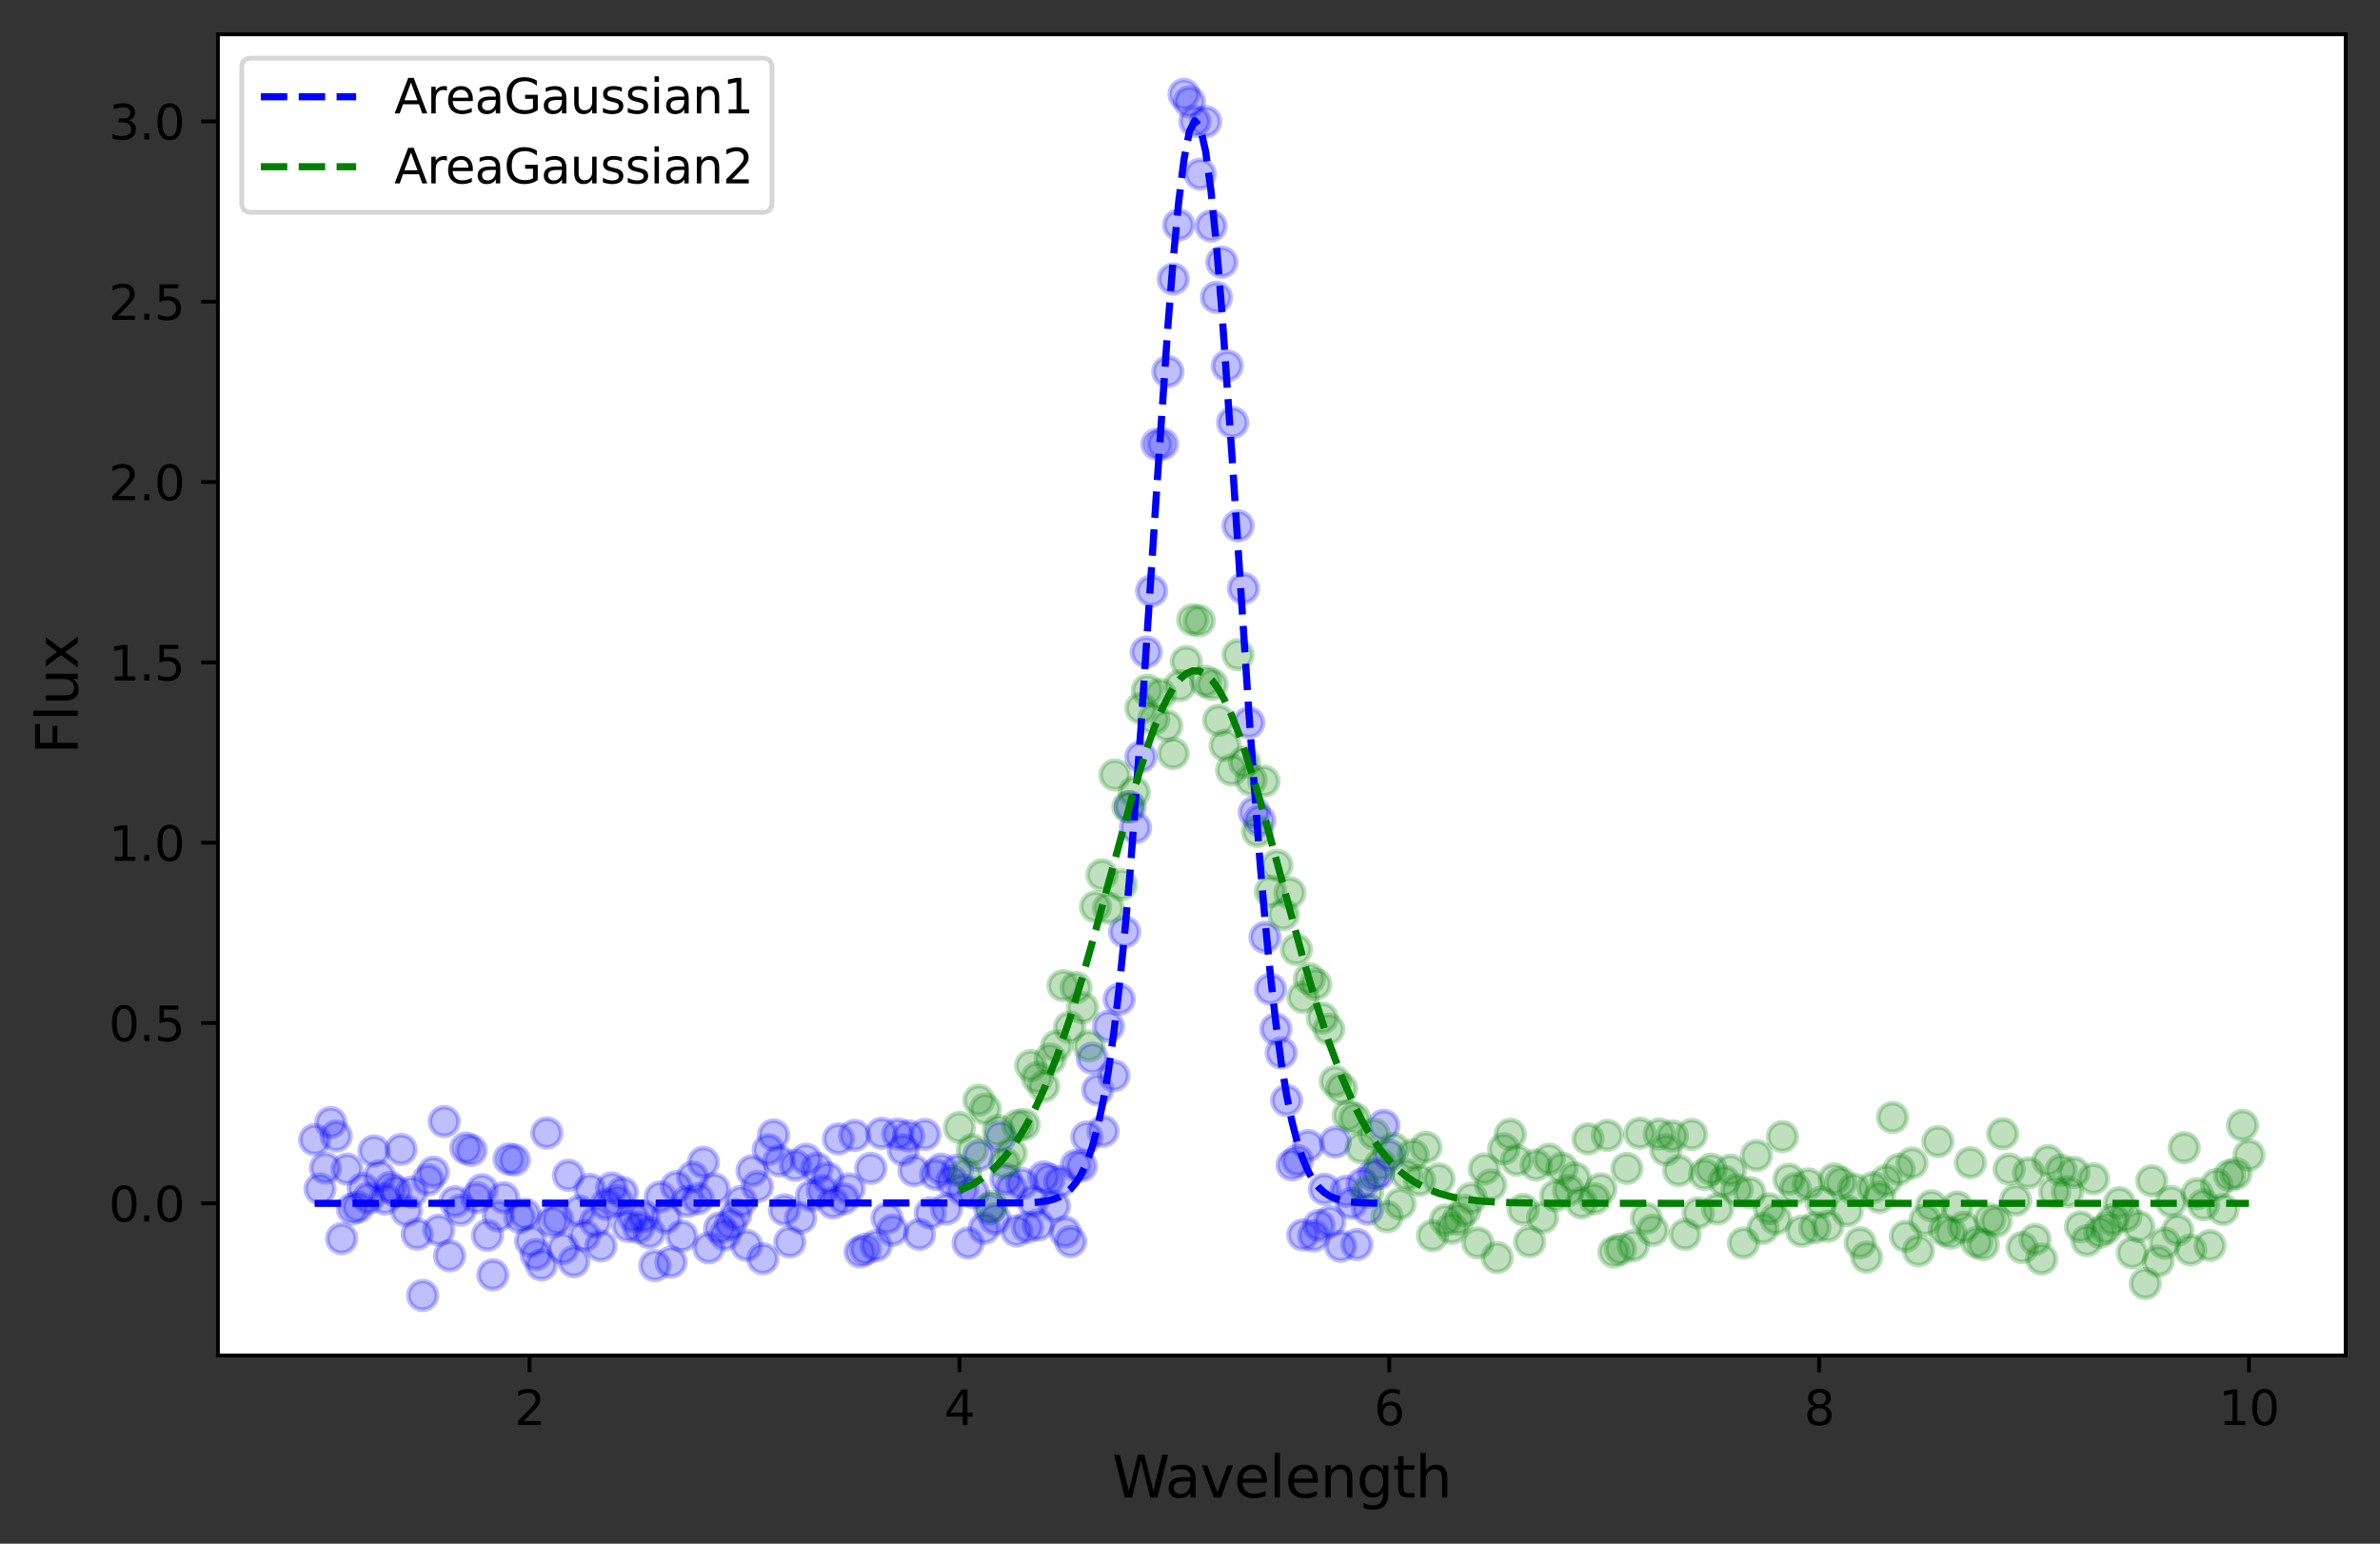 <?xml version="1.0" encoding="utf-8" standalone="no"?>
<!DOCTYPE svg PUBLIC "-//W3C//DTD SVG 1.1//EN"
  "http://www.w3.org/Graphics/SVG/1.1/DTD/svg11.dtd">
<svg xmlns:xlink="http://www.w3.org/1999/xlink" width="499.317pt" height="323.892pt" viewBox="0 0 499.317 323.892" xmlns="http://www.w3.org/2000/svg" version="1.1">
 <rect x="0" y="0" width="499.317" height="323.892" fill="#333333" stroke="none"/>
 <defs>
  <style type="text/css">*{stroke-linejoin: round; stroke-linecap: butt}</style>
 </defs>
 <g id="figure_1">
  <g id="patch_1">
   <path d="M 0 323.892 
L 499.317 323.892 
L 499.317 0 
L 0 0 
L 0 323.892 
z
" style="fill: none"/>
  </g>
  <g id="axes_1">
   <g id="patch_2">
    <path d="M 45.717 284.4 
L 492.117 284.4 
L 492.117 7.2 
L 45.717 7.2 
z
" style="fill: #ffffff"/>
   </g>
   <g id="matplotlib.axis_1">
    <g id="xtick_1">
     <g id="line2d_1">
      <defs>
       <path id="mda2d71b987" d="M 0 0 
L 0 3.5 
" style="stroke: #000000; stroke-width: 0.8"/>
      </defs>
      <g>
       <use xlink:href="#mda2d71b987" x="111.099" y="284.4" style="stroke: #000000; stroke-width: 0.8"/>
      </g>
     </g>
     <g id="text_1">
      <!-- 2 -->
      <g transform="translate(107.917 298.998)scale(0.1 -0.1)">
       <defs>
        <path id="DejaVuSans-32" d="M 1228 531 
L 3431 531 
L 3431 0 
L 469 0 
L 469 531 
Q 828 903 1448 1529 
Q 2069 2156 2228 2338 
Q 2531 2678 2651 2914 
Q 2772 3150 2772 3378 
Q 2772 3750 2511 3984 
Q 2250 4219 1831 4219 
Q 1534 4219 1204 4116 
Q 875 4013 500 3803 
L 500 4441 
Q 881 4594 1212 4672 
Q 1544 4750 1819 4750 
Q 2544 4750 2975 4387 
Q 3406 4025 3406 3419 
Q 3406 3131 3298 2873 
Q 3191 2616 2906 2266 
Q 2828 2175 2409 1742 
Q 1991 1309 1228 531 
z
" transform="scale(0.016)"/>
       </defs>
       <use xlink:href="#DejaVuSans-32"/>
      </g>
     </g>
    </g>
    <g id="xtick_2">
     <g id="line2d_2">
      <g>
       <use xlink:href="#mda2d71b987" x="201.281" y="284.4" style="stroke: #000000; stroke-width: 0.8"/>
      </g>
     </g>
     <g id="text_2">
      <!-- 4 -->
      <g transform="translate(198.099 298.998)scale(0.1 -0.1)">
       <defs>
        <path id="DejaVuSans-34" d="M 2419 4116 
L 825 1625 
L 2419 1625 
L 2419 4116 
z
M 2253 4666 
L 3047 4666 
L 3047 1625 
L 3713 1625 
L 3713 1100 
L 3047 1100 
L 3047 0 
L 2419 0 
L 2419 1100 
L 313 1100 
L 313 1709 
L 2253 4666 
z
" transform="scale(0.016)"/>
       </defs>
       <use xlink:href="#DejaVuSans-34"/>
      </g>
     </g>
    </g>
    <g id="xtick_3">
     <g id="line2d_3">
      <g>
       <use xlink:href="#mda2d71b987" x="291.462" y="284.4" style="stroke: #000000; stroke-width: 0.8"/>
      </g>
     </g>
     <g id="text_3">
      <!-- 6 -->
      <g transform="translate(288.281 298.998)scale(0.1 -0.1)">
       <defs>
        <path id="DejaVuSans-36" d="M 2113 2584 
Q 1688 2584 1439 2293 
Q 1191 2003 1191 1497 
Q 1191 994 1439 701 
Q 1688 409 2113 409 
Q 2538 409 2786 701 
Q 3034 994 3034 1497 
Q 3034 2003 2786 2293 
Q 2538 2584 2113 2584 
z
M 3366 4563 
L 3366 3988 
Q 3128 4100 2886 4159 
Q 2644 4219 2406 4219 
Q 1781 4219 1451 3797 
Q 1122 3375 1075 2522 
Q 1259 2794 1537 2939 
Q 1816 3084 2150 3084 
Q 2853 3084 3261 2657 
Q 3669 2231 3669 1497 
Q 3669 778 3244 343 
Q 2819 -91 2113 -91 
Q 1303 -91 875 529 
Q 447 1150 447 2328 
Q 447 3434 972 4092 
Q 1497 4750 2381 4750 
Q 2619 4750 2861 4703 
Q 3103 4656 3366 4563 
z
" transform="scale(0.016)"/>
       </defs>
       <use xlink:href="#DejaVuSans-36"/>
      </g>
     </g>
    </g>
    <g id="xtick_4">
     <g id="line2d_4">
      <g>
       <use xlink:href="#mda2d71b987" x="381.644" y="284.4" style="stroke: #000000; stroke-width: 0.8"/>
      </g>
     </g>
     <g id="text_4">
      <!-- 8 -->
      <g transform="translate(378.463 298.998)scale(0.1 -0.1)">
       <defs>
        <path id="DejaVuSans-38" d="M 2034 2216 
Q 1584 2216 1326 1975 
Q 1069 1734 1069 1313 
Q 1069 891 1326 650 
Q 1584 409 2034 409 
Q 2484 409 2743 651 
Q 3003 894 3003 1313 
Q 3003 1734 2745 1975 
Q 2488 2216 2034 2216 
z
M 1403 2484 
Q 997 2584 770 2862 
Q 544 3141 544 3541 
Q 544 4100 942 4425 
Q 1341 4750 2034 4750 
Q 2731 4750 3128 4425 
Q 3525 4100 3525 3541 
Q 3525 3141 3298 2862 
Q 3072 2584 2669 2484 
Q 3125 2378 3379 2068 
Q 3634 1759 3634 1313 
Q 3634 634 3220 271 
Q 2806 -91 2034 -91 
Q 1263 -91 848 271 
Q 434 634 434 1313 
Q 434 1759 690 2068 
Q 947 2378 1403 2484 
z
M 1172 3481 
Q 1172 3119 1398 2916 
Q 1625 2713 2034 2713 
Q 2441 2713 2670 2916 
Q 2900 3119 2900 3481 
Q 2900 3844 2670 4047 
Q 2441 4250 2034 4250 
Q 1625 4250 1398 4047 
Q 1172 3844 1172 3481 
z
" transform="scale(0.016)"/>
       </defs>
       <use xlink:href="#DejaVuSans-38"/>
      </g>
     </g>
    </g>
    <g id="xtick_5">
     <g id="line2d_5">
      <g>
       <use xlink:href="#mda2d71b987" x="471.826" y="284.4" style="stroke: #000000; stroke-width: 0.8"/>
      </g>
     </g>
     <g id="text_5">
      <!-- 10 -->
      <g transform="translate(465.463 298.998)scale(0.1 -0.1)">
       <defs>
        <path id="DejaVuSans-31" d="M 794 531 
L 1825 531 
L 1825 4091 
L 703 3866 
L 703 4441 
L 1819 4666 
L 2450 4666 
L 2450 531 
L 3481 531 
L 3481 0 
L 794 0 
L 794 531 
z
" transform="scale(0.016)"/>
        <path id="DejaVuSans-30" d="M 2034 4250 
Q 1547 4250 1301 3770 
Q 1056 3291 1056 2328 
Q 1056 1369 1301 889 
Q 1547 409 2034 409 
Q 2525 409 2770 889 
Q 3016 1369 3016 2328 
Q 3016 3291 2770 3770 
Q 2525 4250 2034 4250 
z
M 2034 4750 
Q 2819 4750 3233 4129 
Q 3647 3509 3647 2328 
Q 3647 1150 3233 529 
Q 2819 -91 2034 -91 
Q 1250 -91 836 529 
Q 422 1150 422 2328 
Q 422 3509 836 4129 
Q 1250 4750 2034 4750 
z
" transform="scale(0.016)"/>
       </defs>
       <use xlink:href="#DejaVuSans-31"/>
       <use xlink:href="#DejaVuSans-30" x="63.623"/>
      </g>
     </g>
    </g>
    <g id="text_6">
     <!-- Wavelength -->
     <g transform="translate(233.322 314.196)scale(0.12 -0.12)">
      <defs>
       <path id="DejaVuSans-57" d="M 213 4666 
L 850 4666 
L 1831 722 
L 2809 4666 
L 3519 4666 
L 4500 722 
L 5478 4666 
L 6119 4666 
L 4947 0 
L 4153 0 
L 3169 4050 
L 2175 0 
L 1381 0 
L 213 4666 
z
" transform="scale(0.016)"/>
       <path id="DejaVuSans-61" d="M 2194 1759 
Q 1497 1759 1228 1600 
Q 959 1441 959 1056 
Q 959 750 1161 570 
Q 1363 391 1709 391 
Q 2188 391 2477 730 
Q 2766 1069 2766 1631 
L 2766 1759 
L 2194 1759 
z
M 3341 1997 
L 3341 0 
L 2766 0 
L 2766 531 
Q 2569 213 2275 61 
Q 1981 -91 1556 -91 
Q 1019 -91 701 211 
Q 384 513 384 1019 
Q 384 1609 779 1909 
Q 1175 2209 1959 2209 
L 2766 2209 
L 2766 2266 
Q 2766 2663 2505 2880 
Q 2244 3097 1772 3097 
Q 1472 3097 1187 3025 
Q 903 2953 641 2809 
L 641 3341 
Q 956 3463 1253 3523 
Q 1550 3584 1831 3584 
Q 2591 3584 2966 3190 
Q 3341 2797 3341 1997 
z
" transform="scale(0.016)"/>
       <path id="DejaVuSans-76" d="M 191 3500 
L 800 3500 
L 1894 563 
L 2988 3500 
L 3597 3500 
L 2284 0 
L 1503 0 
L 191 3500 
z
" transform="scale(0.016)"/>
       <path id="DejaVuSans-65" d="M 3597 1894 
L 3597 1613 
L 953 1613 
Q 991 1019 1311 708 
Q 1631 397 2203 397 
Q 2534 397 2845 478 
Q 3156 559 3463 722 
L 3463 178 
Q 3153 47 2828 -22 
Q 2503 -91 2169 -91 
Q 1331 -91 842 396 
Q 353 884 353 1716 
Q 353 2575 817 3079 
Q 1281 3584 2069 3584 
Q 2775 3584 3186 3129 
Q 3597 2675 3597 1894 
z
M 3022 2063 
Q 3016 2534 2758 2815 
Q 2500 3097 2075 3097 
Q 1594 3097 1305 2825 
Q 1016 2553 972 2059 
L 3022 2063 
z
" transform="scale(0.016)"/>
       <path id="DejaVuSans-6c" d="M 603 4863 
L 1178 4863 
L 1178 0 
L 603 0 
L 603 4863 
z
" transform="scale(0.016)"/>
       <path id="DejaVuSans-6e" d="M 3513 2113 
L 3513 0 
L 2938 0 
L 2938 2094 
Q 2938 2591 2744 2837 
Q 2550 3084 2163 3084 
Q 1697 3084 1428 2787 
Q 1159 2491 1159 1978 
L 1159 0 
L 581 0 
L 581 3500 
L 1159 3500 
L 1159 2956 
Q 1366 3272 1645 3428 
Q 1925 3584 2291 3584 
Q 2894 3584 3203 3211 
Q 3513 2838 3513 2113 
z
" transform="scale(0.016)"/>
       <path id="DejaVuSans-67" d="M 2906 1791 
Q 2906 2416 2648 2759 
Q 2391 3103 1925 3103 
Q 1463 3103 1205 2759 
Q 947 2416 947 1791 
Q 947 1169 1205 825 
Q 1463 481 1925 481 
Q 2391 481 2648 825 
Q 2906 1169 2906 1791 
z
M 3481 434 
Q 3481 -459 3084 -895 
Q 2688 -1331 1869 -1331 
Q 1566 -1331 1297 -1286 
Q 1028 -1241 775 -1147 
L 775 -588 
Q 1028 -725 1275 -790 
Q 1522 -856 1778 -856 
Q 2344 -856 2625 -561 
Q 2906 -266 2906 331 
L 2906 616 
Q 2728 306 2450 153 
Q 2172 0 1784 0 
Q 1141 0 747 490 
Q 353 981 353 1791 
Q 353 2603 747 3093 
Q 1141 3584 1784 3584 
Q 2172 3584 2450 3431 
Q 2728 3278 2906 2969 
L 2906 3500 
L 3481 3500 
L 3481 434 
z
" transform="scale(0.016)"/>
       <path id="DejaVuSans-74" d="M 1172 4494 
L 1172 3500 
L 2356 3500 
L 2356 3053 
L 1172 3053 
L 1172 1153 
Q 1172 725 1289 603 
Q 1406 481 1766 481 
L 2356 481 
L 2356 0 
L 1766 0 
Q 1100 0 847 248 
Q 594 497 594 1153 
L 594 3053 
L 172 3053 
L 172 3500 
L 594 3500 
L 594 4494 
L 1172 4494 
z
" transform="scale(0.016)"/>
       <path id="DejaVuSans-68" d="M 3513 2113 
L 3513 0 
L 2938 0 
L 2938 2094 
Q 2938 2591 2744 2837 
Q 2550 3084 2163 3084 
Q 1697 3084 1428 2787 
Q 1159 2491 1159 1978 
L 1159 0 
L 581 0 
L 581 4863 
L 1159 4863 
L 1159 2956 
Q 1366 3272 1645 3428 
Q 1925 3584 2291 3584 
Q 2894 3584 3203 3211 
Q 3513 2838 3513 2113 
z
" transform="scale(0.016)"/>
      </defs>
      <use xlink:href="#DejaVuSans-57"/>
      <use xlink:href="#DejaVuSans-61" x="92.502"/>
      <use xlink:href="#DejaVuSans-76" x="153.781"/>
      <use xlink:href="#DejaVuSans-65" x="212.961"/>
      <use xlink:href="#DejaVuSans-6c" x="274.484"/>
      <use xlink:href="#DejaVuSans-65" x="302.268"/>
      <use xlink:href="#DejaVuSans-6e" x="363.791"/>
      <use xlink:href="#DejaVuSans-67" x="427.17"/>
      <use xlink:href="#DejaVuSans-74" x="490.646"/>
      <use xlink:href="#DejaVuSans-68" x="529.855"/>
     </g>
    </g>
   </g>
   <g id="matplotlib.axis_2">
    <g id="ytick_1">
     <g id="line2d_6">
      <defs>
       <path id="m156819c1fa" d="M 0 0 
L -3.5 0 
" style="stroke: #000000; stroke-width: 0.8"/>
      </defs>
      <g>
       <use xlink:href="#m156819c1fa" x="45.717" y="252.481" style="stroke: #000000; stroke-width: 0.8"/>
      </g>
     </g>
     <g id="text_7">
      <!-- 0.0 -->
      <g transform="translate(22.814 256.28)scale(0.1 -0.1)">
       <defs>
        <path id="DejaVuSans-2e" d="M 684 794 
L 1344 794 
L 1344 0 
L 684 0 
L 684 794 
z
" transform="scale(0.016)"/>
       </defs>
       <use xlink:href="#DejaVuSans-30"/>
       <use xlink:href="#DejaVuSans-2e" x="63.623"/>
       <use xlink:href="#DejaVuSans-30" x="95.41"/>
      </g>
     </g>
    </g>
    <g id="ytick_2">
     <g id="line2d_7">
      <g>
       <use xlink:href="#m156819c1fa" x="45.717" y="214.645" style="stroke: #000000; stroke-width: 0.8"/>
      </g>
     </g>
     <g id="text_8">
      <!-- 0.5 -->
      <g transform="translate(22.814 218.445)scale(0.1 -0.1)">
       <defs>
        <path id="DejaVuSans-35" d="M 691 4666 
L 3169 4666 
L 3169 4134 
L 1269 4134 
L 1269 2991 
Q 1406 3038 1543 3061 
Q 1681 3084 1819 3084 
Q 2600 3084 3056 2656 
Q 3513 2228 3513 1497 
Q 3513 744 3044 326 
Q 2575 -91 1722 -91 
Q 1428 -91 1123 -41 
Q 819 9 494 109 
L 494 744 
Q 775 591 1075 516 
Q 1375 441 1709 441 
Q 2250 441 2565 725 
Q 2881 1009 2881 1497 
Q 2881 1984 2565 2268 
Q 2250 2553 1709 2553 
Q 1456 2553 1204 2497 
Q 953 2441 691 2322 
L 691 4666 
z
" transform="scale(0.016)"/>
       </defs>
       <use xlink:href="#DejaVuSans-30"/>
       <use xlink:href="#DejaVuSans-2e" x="63.623"/>
       <use xlink:href="#DejaVuSans-35" x="95.41"/>
      </g>
     </g>
    </g>
    <g id="ytick_3">
     <g id="line2d_8">
      <g>
       <use xlink:href="#m156819c1fa" x="45.717" y="176.81" style="stroke: #000000; stroke-width: 0.8"/>
      </g>
     </g>
     <g id="text_9">
      <!-- 1.0 -->
      <g transform="translate(22.814 180.609)scale(0.1 -0.1)">
       <use xlink:href="#DejaVuSans-31"/>
       <use xlink:href="#DejaVuSans-2e" x="63.623"/>
       <use xlink:href="#DejaVuSans-30" x="95.41"/>
      </g>
     </g>
    </g>
    <g id="ytick_4">
     <g id="line2d_9">
      <g>
       <use xlink:href="#m156819c1fa" x="45.717" y="138.974" style="stroke: #000000; stroke-width: 0.8"/>
      </g>
     </g>
     <g id="text_10">
      <!-- 1.5 -->
      <g transform="translate(22.814 142.773)scale(0.1 -0.1)">
       <use xlink:href="#DejaVuSans-31"/>
       <use xlink:href="#DejaVuSans-2e" x="63.623"/>
       <use xlink:href="#DejaVuSans-35" x="95.41"/>
      </g>
     </g>
    </g>
    <g id="ytick_5">
     <g id="line2d_10">
      <g>
       <use xlink:href="#m156819c1fa" x="45.717" y="101.138" style="stroke: #000000; stroke-width: 0.8"/>
      </g>
     </g>
     <g id="text_11">
      <!-- 2.0 -->
      <g transform="translate(22.814 104.938)scale(0.1 -0.1)">
       <use xlink:href="#DejaVuSans-32"/>
       <use xlink:href="#DejaVuSans-2e" x="63.623"/>
       <use xlink:href="#DejaVuSans-30" x="95.41"/>
      </g>
     </g>
    </g>
    <g id="ytick_6">
     <g id="line2d_11">
      <g>
       <use xlink:href="#m156819c1fa" x="45.717" y="63.303" style="stroke: #000000; stroke-width: 0.8"/>
      </g>
     </g>
     <g id="text_12">
      <!-- 2.5 -->
      <g transform="translate(22.814 67.102)scale(0.1 -0.1)">
       <use xlink:href="#DejaVuSans-32"/>
       <use xlink:href="#DejaVuSans-2e" x="63.623"/>
       <use xlink:href="#DejaVuSans-35" x="95.41"/>
      </g>
     </g>
    </g>
    <g id="ytick_7">
     <g id="line2d_12">
      <g>
       <use xlink:href="#m156819c1fa" x="45.717" y="25.467" style="stroke: #000000; stroke-width: 0.8"/>
      </g>
     </g>
     <g id="text_13">
      <!-- 3.0 -->
      <g transform="translate(22.814 29.266)scale(0.1 -0.1)">
       <defs>
        <path id="DejaVuSans-33" d="M 2597 2516 
Q 3050 2419 3304 2112 
Q 3559 1806 3559 1356 
Q 3559 666 3084 287 
Q 2609 -91 1734 -91 
Q 1441 -91 1130 -33 
Q 819 25 488 141 
L 488 750 
Q 750 597 1062 519 
Q 1375 441 1716 441 
Q 2309 441 2620 675 
Q 2931 909 2931 1356 
Q 2931 1769 2642 2001 
Q 2353 2234 1838 2234 
L 1294 2234 
L 1294 2753 
L 1863 2753 
Q 2328 2753 2575 2939 
Q 2822 3125 2822 3475 
Q 2822 3834 2567 4026 
Q 2313 4219 1838 4219 
Q 1578 4219 1281 4162 
Q 984 4106 628 3988 
L 628 4550 
Q 988 4650 1302 4700 
Q 1616 4750 1894 4750 
Q 2613 4750 3031 4423 
Q 3450 4097 3450 3541 
Q 3450 3153 3228 2886 
Q 3006 2619 2597 2516 
z
" transform="scale(0.016)"/>
       </defs>
       <use xlink:href="#DejaVuSans-33"/>
       <use xlink:href="#DejaVuSans-2e" x="63.623"/>
       <use xlink:href="#DejaVuSans-30" x="95.41"/>
      </g>
     </g>
    </g>
    <g id="text_14">
     <!-- Flux -->
     <g transform="translate(16.318 158.272)rotate(-90)scale(0.12 -0.12)">
      <defs>
       <path id="DejaVuSans-46" d="M 628 4666 
L 3309 4666 
L 3309 4134 
L 1259 4134 
L 1259 2759 
L 3109 2759 
L 3109 2228 
L 1259 2228 
L 1259 0 
L 628 0 
L 628 4666 
z
" transform="scale(0.016)"/>
       <path id="DejaVuSans-75" d="M 544 1381 
L 544 3500 
L 1119 3500 
L 1119 1403 
Q 1119 906 1312 657 
Q 1506 409 1894 409 
Q 2359 409 2629 706 
Q 2900 1003 2900 1516 
L 2900 3500 
L 3475 3500 
L 3475 0 
L 2900 0 
L 2900 538 
Q 2691 219 2414 64 
Q 2138 -91 1772 -91 
Q 1169 -91 856 284 
Q 544 659 544 1381 
z
M 1991 3584 
L 1991 3584 
z
" transform="scale(0.016)"/>
       <path id="DejaVuSans-78" d="M 3513 3500 
L 2247 1797 
L 3578 0 
L 2900 0 
L 1881 1375 
L 863 0 
L 184 0 
L 1544 1831 
L 300 3500 
L 978 3500 
L 1906 2253 
L 2834 3500 
L 3513 3500 
z
" transform="scale(0.016)"/>
      </defs>
      <use xlink:href="#DejaVuSans-46"/>
      <use xlink:href="#DejaVuSans-6c" x="57.52"/>
      <use xlink:href="#DejaVuSans-75" x="85.303"/>
      <use xlink:href="#DejaVuSans-78" x="148.682"/>
     </g>
    </g>
   </g>
   <g id="line2d_13">
    <defs>
     <path id="m7f19a5349b" d="M 0 3 
C 0.796 3 1.559 2.684 2.121 2.121 
C 2.684 1.559 3 0.796 3 0 
C 3 -0.796 2.684 -1.559 2.121 -2.121 
C 1.559 -2.684 0.796 -3 0 -3 
C -0.796 -3 -1.559 -2.684 -2.121 -2.121 
C -2.684 -1.559 -3 -0.796 -3 0 
C -3 0.796 -2.684 1.559 -2.121 2.121 
C -1.559 2.684 -0.796 3 0 3 
z
" style="stroke: #0000ff; stroke-opacity: 0.25"/>
    </defs>
    <g clip-path="url(#p2890676e4a)">
     <use xlink:href="#m7f19a5349b" x="66.008" y="239.132" style="fill: #0000ff; fill-opacity: 0.25; stroke: #0000ff; stroke-opacity: 0.25"/>
     <use xlink:href="#m7f19a5349b" x="67.141" y="249.453" style="fill: #0000ff; fill-opacity: 0.25; stroke: #0000ff; stroke-opacity: 0.25"/>
     <use xlink:href="#m7f19a5349b" x="68.274" y="245.075" style="fill: #0000ff; fill-opacity: 0.25; stroke: #0000ff; stroke-opacity: 0.25"/>
     <use xlink:href="#m7f19a5349b" x="69.407" y="235.524" style="fill: #0000ff; fill-opacity: 0.25; stroke: #0000ff; stroke-opacity: 0.25"/>
     <use xlink:href="#m7f19a5349b" x="70.54" y="238.349" style="fill: #0000ff; fill-opacity: 0.25; stroke: #0000ff; stroke-opacity: 0.25"/>
     <use xlink:href="#m7f19a5349b" x="71.672" y="259.876" style="fill: #0000ff; fill-opacity: 0.25; stroke: #0000ff; stroke-opacity: 0.25"/>
     <use xlink:href="#m7f19a5349b" x="72.805" y="245.292" style="fill: #0000ff; fill-opacity: 0.25; stroke: #0000ff; stroke-opacity: 0.25"/>
     <use xlink:href="#m7f19a5349b" x="73.938" y="253.627" style="fill: #0000ff; fill-opacity: 0.25; stroke: #0000ff; stroke-opacity: 0.25"/>
     <use xlink:href="#m7f19a5349b" x="75.071" y="253.262" style="fill: #0000ff; fill-opacity: 0.25; stroke: #0000ff; stroke-opacity: 0.25"/>
     <use xlink:href="#m7f19a5349b" x="76.204" y="249.374" style="fill: #0000ff; fill-opacity: 0.25; stroke: #0000ff; stroke-opacity: 0.25"/>
     <use xlink:href="#m7f19a5349b" x="77.337" y="251.391" style="fill: #0000ff; fill-opacity: 0.25; stroke: #0000ff; stroke-opacity: 0.25"/>
     <use xlink:href="#m7f19a5349b" x="78.47" y="241.476" style="fill: #0000ff; fill-opacity: 0.25; stroke: #0000ff; stroke-opacity: 0.25"/>
     <use xlink:href="#m7f19a5349b" x="79.603" y="246.722" style="fill: #0000ff; fill-opacity: 0.25; stroke: #0000ff; stroke-opacity: 0.25"/>
     <use xlink:href="#m7f19a5349b" x="80.736" y="251.56" style="fill: #0000ff; fill-opacity: 0.25; stroke: #0000ff; stroke-opacity: 0.25"/>
     <use xlink:href="#m7f19a5349b" x="81.869" y="249.122" style="fill: #0000ff; fill-opacity: 0.25; stroke: #0000ff; stroke-opacity: 0.25"/>
     <use xlink:href="#m7f19a5349b" x="83.002" y="249.956" style="fill: #0000ff; fill-opacity: 0.25; stroke: #0000ff; stroke-opacity: 0.25"/>
     <use xlink:href="#m7f19a5349b" x="84.135" y="241.175" style="fill: #0000ff; fill-opacity: 0.25; stroke: #0000ff; stroke-opacity: 0.25"/>
     <use xlink:href="#m7f19a5349b" x="85.268" y="254.034" style="fill: #0000ff; fill-opacity: 0.25; stroke: #0000ff; stroke-opacity: 0.25"/>
     <use xlink:href="#m7f19a5349b" x="86.401" y="250.112" style="fill: #0000ff; fill-opacity: 0.25; stroke: #0000ff; stroke-opacity: 0.25"/>
     <use xlink:href="#m7f19a5349b" x="87.534" y="258.944" style="fill: #0000ff; fill-opacity: 0.25; stroke: #0000ff; stroke-opacity: 0.25"/>
     <use xlink:href="#m7f19a5349b" x="88.667" y="271.8" style="fill: #0000ff; fill-opacity: 0.25; stroke: #0000ff; stroke-opacity: 0.25"/>
     <use xlink:href="#m7f19a5349b" x="89.799" y="247.535" style="fill: #0000ff; fill-opacity: 0.25; stroke: #0000ff; stroke-opacity: 0.25"/>
     <use xlink:href="#m7f19a5349b" x="90.932" y="245.94" style="fill: #0000ff; fill-opacity: 0.25; stroke: #0000ff; stroke-opacity: 0.25"/>
     <use xlink:href="#m7f19a5349b" x="92.065" y="258.097" style="fill: #0000ff; fill-opacity: 0.25; stroke: #0000ff; stroke-opacity: 0.25"/>
     <use xlink:href="#m7f19a5349b" x="93.198" y="235.306" style="fill: #0000ff; fill-opacity: 0.25; stroke: #0000ff; stroke-opacity: 0.25"/>
     <use xlink:href="#m7f19a5349b" x="94.331" y="263.487" style="fill: #0000ff; fill-opacity: 0.25; stroke: #0000ff; stroke-opacity: 0.25"/>
     <use xlink:href="#m7f19a5349b" x="95.464" y="252.135" style="fill: #0000ff; fill-opacity: 0.25; stroke: #0000ff; stroke-opacity: 0.25"/>
     <use xlink:href="#m7f19a5349b" x="96.597" y="253.898" style="fill: #0000ff; fill-opacity: 0.25; stroke: #0000ff; stroke-opacity: 0.25"/>
     <use xlink:href="#m7f19a5349b" x="97.73" y="240.882" style="fill: #0000ff; fill-opacity: 0.25; stroke: #0000ff; stroke-opacity: 0.25"/>
     <use xlink:href="#m7f19a5349b" x="98.863" y="241.362" style="fill: #0000ff; fill-opacity: 0.25; stroke: #0000ff; stroke-opacity: 0.25"/>
     <use xlink:href="#m7f19a5349b" x="99.996" y="251.309" style="fill: #0000ff; fill-opacity: 0.25; stroke: #0000ff; stroke-opacity: 0.25"/>
     <use xlink:href="#m7f19a5349b" x="101.129" y="249.62" style="fill: #0000ff; fill-opacity: 0.25; stroke: #0000ff; stroke-opacity: 0.25"/>
     <use xlink:href="#m7f19a5349b" x="102.262" y="259.199" style="fill: #0000ff; fill-opacity: 0.25; stroke: #0000ff; stroke-opacity: 0.25"/>
     <use xlink:href="#m7f19a5349b" x="103.395" y="267.47" style="fill: #0000ff; fill-opacity: 0.25; stroke: #0000ff; stroke-opacity: 0.25"/>
     <use xlink:href="#m7f19a5349b" x="104.528" y="255.114" style="fill: #0000ff; fill-opacity: 0.25; stroke: #0000ff; stroke-opacity: 0.25"/>
     <use xlink:href="#m7f19a5349b" x="105.661" y="251.298" style="fill: #0000ff; fill-opacity: 0.25; stroke: #0000ff; stroke-opacity: 0.25"/>
     <use xlink:href="#m7f19a5349b" x="106.794" y="243.171" style="fill: #0000ff; fill-opacity: 0.25; stroke: #0000ff; stroke-opacity: 0.25"/>
     <use xlink:href="#m7f19a5349b" x="107.926" y="243.383" style="fill: #0000ff; fill-opacity: 0.25; stroke: #0000ff; stroke-opacity: 0.25"/>
     <use xlink:href="#m7f19a5349b" x="109.059" y="255.412" style="fill: #0000ff; fill-opacity: 0.25; stroke: #0000ff; stroke-opacity: 0.25"/>
     <use xlink:href="#m7f19a5349b" x="110.192" y="254.769" style="fill: #0000ff; fill-opacity: 0.25; stroke: #0000ff; stroke-opacity: 0.25"/>
     <use xlink:href="#m7f19a5349b" x="111.325" y="260.416" style="fill: #0000ff; fill-opacity: 0.25; stroke: #0000ff; stroke-opacity: 0.25"/>
     <use xlink:href="#m7f19a5349b" x="112.458" y="263.227" style="fill: #0000ff; fill-opacity: 0.25; stroke: #0000ff; stroke-opacity: 0.25"/>
     <use xlink:href="#m7f19a5349b" x="113.591" y="265.393" style="fill: #0000ff; fill-opacity: 0.25; stroke: #0000ff; stroke-opacity: 0.25"/>
     <use xlink:href="#m7f19a5349b" x="114.724" y="237.719" style="fill: #0000ff; fill-opacity: 0.25; stroke: #0000ff; stroke-opacity: 0.25"/>
     <use xlink:href="#m7f19a5349b" x="115.857" y="256.338" style="fill: #0000ff; fill-opacity: 0.25; stroke: #0000ff; stroke-opacity: 0.25"/>
     <use xlink:href="#m7f19a5349b" x="116.99" y="255.796" style="fill: #0000ff; fill-opacity: 0.25; stroke: #0000ff; stroke-opacity: 0.25"/>
     <use xlink:href="#m7f19a5349b" x="118.123" y="261.961" style="fill: #0000ff; fill-opacity: 0.25; stroke: #0000ff; stroke-opacity: 0.25"/>
     <use xlink:href="#m7f19a5349b" x="119.256" y="246.598" style="fill: #0000ff; fill-opacity: 0.25; stroke: #0000ff; stroke-opacity: 0.25"/>
     <use xlink:href="#m7f19a5349b" x="120.389" y="264.694" style="fill: #0000ff; fill-opacity: 0.25; stroke: #0000ff; stroke-opacity: 0.25"/>
     <use xlink:href="#m7f19a5349b" x="121.522" y="254.091" style="fill: #0000ff; fill-opacity: 0.25; stroke: #0000ff; stroke-opacity: 0.25"/>
     <use xlink:href="#m7f19a5349b" x="122.655" y="259.257" style="fill: #0000ff; fill-opacity: 0.25; stroke: #0000ff; stroke-opacity: 0.25"/>
     <use xlink:href="#m7f19a5349b" x="123.788" y="249.553" style="fill: #0000ff; fill-opacity: 0.25; stroke: #0000ff; stroke-opacity: 0.25"/>
     <use xlink:href="#m7f19a5349b" x="124.921" y="256.347" style="fill: #0000ff; fill-opacity: 0.25; stroke: #0000ff; stroke-opacity: 0.25"/>
     <use xlink:href="#m7f19a5349b" x="126.053" y="261.415" style="fill: #0000ff; fill-opacity: 0.25; stroke: #0000ff; stroke-opacity: 0.25"/>
     <use xlink:href="#m7f19a5349b" x="127.186" y="252.694" style="fill: #0000ff; fill-opacity: 0.25; stroke: #0000ff; stroke-opacity: 0.25"/>
     <use xlink:href="#m7f19a5349b" x="128.319" y="249.24" style="fill: #0000ff; fill-opacity: 0.25; stroke: #0000ff; stroke-opacity: 0.25"/>
     <use xlink:href="#m7f19a5349b" x="129.452" y="251.978" style="fill: #0000ff; fill-opacity: 0.25; stroke: #0000ff; stroke-opacity: 0.25"/>
     <use xlink:href="#m7f19a5349b" x="130.585" y="250.192" style="fill: #0000ff; fill-opacity: 0.25; stroke: #0000ff; stroke-opacity: 0.25"/>
     <use xlink:href="#m7f19a5349b" x="131.718" y="257.281" style="fill: #0000ff; fill-opacity: 0.25; stroke: #0000ff; stroke-opacity: 0.25"/>
     <use xlink:href="#m7f19a5349b" x="132.851" y="255.226" style="fill: #0000ff; fill-opacity: 0.25; stroke: #0000ff; stroke-opacity: 0.25"/>
     <use xlink:href="#m7f19a5349b" x="133.984" y="257.57" style="fill: #0000ff; fill-opacity: 0.25; stroke: #0000ff; stroke-opacity: 0.25"/>
     <use xlink:href="#m7f19a5349b" x="135.117" y="255.202" style="fill: #0000ff; fill-opacity: 0.25; stroke: #0000ff; stroke-opacity: 0.25"/>
     <use xlink:href="#m7f19a5349b" x="136.25" y="258.634" style="fill: #0000ff; fill-opacity: 0.25; stroke: #0000ff; stroke-opacity: 0.25"/>
     <use xlink:href="#m7f19a5349b" x="137.383" y="265.544" style="fill: #0000ff; fill-opacity: 0.25; stroke: #0000ff; stroke-opacity: 0.25"/>
     <use xlink:href="#m7f19a5349b" x="138.516" y="251.139" style="fill: #0000ff; fill-opacity: 0.25; stroke: #0000ff; stroke-opacity: 0.25"/>
     <use xlink:href="#m7f19a5349b" x="139.649" y="255.522" style="fill: #0000ff; fill-opacity: 0.25; stroke: #0000ff; stroke-opacity: 0.25"/>
     <use xlink:href="#m7f19a5349b" x="140.782" y="264.817" style="fill: #0000ff; fill-opacity: 0.25; stroke: #0000ff; stroke-opacity: 0.25"/>
     <use xlink:href="#m7f19a5349b" x="141.915" y="248.979" style="fill: #0000ff; fill-opacity: 0.25; stroke: #0000ff; stroke-opacity: 0.25"/>
     <use xlink:href="#m7f19a5349b" x="143.048" y="259.347" style="fill: #0000ff; fill-opacity: 0.25; stroke: #0000ff; stroke-opacity: 0.25"/>
     <use xlink:href="#m7f19a5349b" x="144.18" y="252.088" style="fill: #0000ff; fill-opacity: 0.25; stroke: #0000ff; stroke-opacity: 0.25"/>
     <use xlink:href="#m7f19a5349b" x="145.313" y="246.964" style="fill: #0000ff; fill-opacity: 0.25; stroke: #0000ff; stroke-opacity: 0.25"/>
     <use xlink:href="#m7f19a5349b" x="146.446" y="251.505" style="fill: #0000ff; fill-opacity: 0.25; stroke: #0000ff; stroke-opacity: 0.25"/>
     <use xlink:href="#m7f19a5349b" x="147.579" y="243.859" style="fill: #0000ff; fill-opacity: 0.25; stroke: #0000ff; stroke-opacity: 0.25"/>
     <use xlink:href="#m7f19a5349b" x="148.712" y="261.825" style="fill: #0000ff; fill-opacity: 0.25; stroke: #0000ff; stroke-opacity: 0.25"/>
     <use xlink:href="#m7f19a5349b" x="149.845" y="249.437" style="fill: #0000ff; fill-opacity: 0.25; stroke: #0000ff; stroke-opacity: 0.25"/>
     <use xlink:href="#m7f19a5349b" x="150.978" y="257.663" style="fill: #0000ff; fill-opacity: 0.25; stroke: #0000ff; stroke-opacity: 0.25"/>
     <use xlink:href="#m7f19a5349b" x="152.111" y="259.071" style="fill: #0000ff; fill-opacity: 0.25; stroke: #0000ff; stroke-opacity: 0.25"/>
     <use xlink:href="#m7f19a5349b" x="153.244" y="256.861" style="fill: #0000ff; fill-opacity: 0.25; stroke: #0000ff; stroke-opacity: 0.25"/>
     <use xlink:href="#m7f19a5349b" x="154.377" y="254.839" style="fill: #0000ff; fill-opacity: 0.25; stroke: #0000ff; stroke-opacity: 0.25"/>
     <use xlink:href="#m7f19a5349b" x="155.51" y="252.056" style="fill: #0000ff; fill-opacity: 0.25; stroke: #0000ff; stroke-opacity: 0.25"/>
     <use xlink:href="#m7f19a5349b" x="156.643" y="261.298" style="fill: #0000ff; fill-opacity: 0.25; stroke: #0000ff; stroke-opacity: 0.25"/>
     <use xlink:href="#m7f19a5349b" x="157.776" y="245.664" style="fill: #0000ff; fill-opacity: 0.25; stroke: #0000ff; stroke-opacity: 0.25"/>
     <use xlink:href="#m7f19a5349b" x="158.909" y="248.957" style="fill: #0000ff; fill-opacity: 0.25; stroke: #0000ff; stroke-opacity: 0.25"/>
     <use xlink:href="#m7f19a5349b" x="160.042" y="264.106" style="fill: #0000ff; fill-opacity: 0.25; stroke: #0000ff; stroke-opacity: 0.25"/>
     <use xlink:href="#m7f19a5349b" x="161.175" y="241.219" style="fill: #0000ff; fill-opacity: 0.25; stroke: #0000ff; stroke-opacity: 0.25"/>
     <use xlink:href="#m7f19a5349b" x="162.307" y="238.135" style="fill: #0000ff; fill-opacity: 0.25; stroke: #0000ff; stroke-opacity: 0.25"/>
     <use xlink:href="#m7f19a5349b" x="163.44" y="243.561" style="fill: #0000ff; fill-opacity: 0.25; stroke: #0000ff; stroke-opacity: 0.25"/>
     <use xlink:href="#m7f19a5349b" x="164.573" y="253.843" style="fill: #0000ff; fill-opacity: 0.25; stroke: #0000ff; stroke-opacity: 0.25"/>
     <use xlink:href="#m7f19a5349b" x="165.706" y="260.584" style="fill: #0000ff; fill-opacity: 0.25; stroke: #0000ff; stroke-opacity: 0.25"/>
     <use xlink:href="#m7f19a5349b" x="166.839" y="244.502" style="fill: #0000ff; fill-opacity: 0.25; stroke: #0000ff; stroke-opacity: 0.25"/>
     <use xlink:href="#m7f19a5349b" x="167.972" y="255.532" style="fill: #0000ff; fill-opacity: 0.25; stroke: #0000ff; stroke-opacity: 0.25"/>
     <use xlink:href="#m7f19a5349b" x="169.105" y="243.231" style="fill: #0000ff; fill-opacity: 0.25; stroke: #0000ff; stroke-opacity: 0.25"/>
     <use xlink:href="#m7f19a5349b" x="170.238" y="250.905" style="fill: #0000ff; fill-opacity: 0.25; stroke: #0000ff; stroke-opacity: 0.25"/>
     <use xlink:href="#m7f19a5349b" x="171.371" y="245.091" style="fill: #0000ff; fill-opacity: 0.25; stroke: #0000ff; stroke-opacity: 0.25"/>
     <use xlink:href="#m7f19a5349b" x="172.504" y="249.784" style="fill: #0000ff; fill-opacity: 0.25; stroke: #0000ff; stroke-opacity: 0.25"/>
     <use xlink:href="#m7f19a5349b" x="173.637" y="247.134" style="fill: #0000ff; fill-opacity: 0.25; stroke: #0000ff; stroke-opacity: 0.25"/>
     <use xlink:href="#m7f19a5349b" x="174.77" y="252.402" style="fill: #0000ff; fill-opacity: 0.25; stroke: #0000ff; stroke-opacity: 0.25"/>
     <use xlink:href="#m7f19a5349b" x="175.903" y="238.967" style="fill: #0000ff; fill-opacity: 0.25; stroke: #0000ff; stroke-opacity: 0.25"/>
     <use xlink:href="#m7f19a5349b" x="177.036" y="251.521" style="fill: #0000ff; fill-opacity: 0.25; stroke: #0000ff; stroke-opacity: 0.25"/>
     <use xlink:href="#m7f19a5349b" x="178.169" y="249.439" style="fill: #0000ff; fill-opacity: 0.25; stroke: #0000ff; stroke-opacity: 0.25"/>
     <use xlink:href="#m7f19a5349b" x="179.302" y="238.231" style="fill: #0000ff; fill-opacity: 0.25; stroke: #0000ff; stroke-opacity: 0.25"/>
     <use xlink:href="#m7f19a5349b" x="180.434" y="262.68" style="fill: #0000ff; fill-opacity: 0.25; stroke: #0000ff; stroke-opacity: 0.25"/>
     <use xlink:href="#m7f19a5349b" x="181.567" y="262.095" style="fill: #0000ff; fill-opacity: 0.25; stroke: #0000ff; stroke-opacity: 0.25"/>
     <use xlink:href="#m7f19a5349b" x="182.7" y="245.146" style="fill: #0000ff; fill-opacity: 0.25; stroke: #0000ff; stroke-opacity: 0.25"/>
     <use xlink:href="#m7f19a5349b" x="183.833" y="261.358" style="fill: #0000ff; fill-opacity: 0.25; stroke: #0000ff; stroke-opacity: 0.25"/>
     <use xlink:href="#m7f19a5349b" x="184.966" y="237.774" style="fill: #0000ff; fill-opacity: 0.25; stroke: #0000ff; stroke-opacity: 0.25"/>
     <use xlink:href="#m7f19a5349b" x="186.099" y="255.611" style="fill: #0000ff; fill-opacity: 0.25; stroke: #0000ff; stroke-opacity: 0.25"/>
     <use xlink:href="#m7f19a5349b" x="187.232" y="258.137" style="fill: #0000ff; fill-opacity: 0.25; stroke: #0000ff; stroke-opacity: 0.25"/>
     <use xlink:href="#m7f19a5349b" x="188.365" y="237.93" style="fill: #0000ff; fill-opacity: 0.25; stroke: #0000ff; stroke-opacity: 0.25"/>
     <use xlink:href="#m7f19a5349b" x="189.498" y="241.278" style="fill: #0000ff; fill-opacity: 0.25; stroke: #0000ff; stroke-opacity: 0.25"/>
     <use xlink:href="#m7f19a5349b" x="190.631" y="238.349" style="fill: #0000ff; fill-opacity: 0.25; stroke: #0000ff; stroke-opacity: 0.25"/>
     <use xlink:href="#m7f19a5349b" x="191.764" y="245.625" style="fill: #0000ff; fill-opacity: 0.25; stroke: #0000ff; stroke-opacity: 0.25"/>
     <use xlink:href="#m7f19a5349b" x="192.897" y="258.998" style="fill: #0000ff; fill-opacity: 0.25; stroke: #0000ff; stroke-opacity: 0.25"/>
     <use xlink:href="#m7f19a5349b" x="194.03" y="238.027" style="fill: #0000ff; fill-opacity: 0.25; stroke: #0000ff; stroke-opacity: 0.25"/>
     <use xlink:href="#m7f19a5349b" x="195.163" y="254.509" style="fill: #0000ff; fill-opacity: 0.25; stroke: #0000ff; stroke-opacity: 0.25"/>
     <use xlink:href="#m7f19a5349b" x="196.296" y="246.409" style="fill: #0000ff; fill-opacity: 0.25; stroke: #0000ff; stroke-opacity: 0.25"/>
     <use xlink:href="#m7f19a5349b" x="197.429" y="245.313" style="fill: #0000ff; fill-opacity: 0.25; stroke: #0000ff; stroke-opacity: 0.25"/>
     <use xlink:href="#m7f19a5349b" x="198.561" y="253.654" style="fill: #0000ff; fill-opacity: 0.25; stroke: #0000ff; stroke-opacity: 0.25"/>
     <use xlink:href="#m7f19a5349b" x="199.694" y="247.834" style="fill: #0000ff; fill-opacity: 0.25; stroke: #0000ff; stroke-opacity: 0.25"/>
     <use xlink:href="#m7f19a5349b" x="200.827" y="245.503" style="fill: #0000ff; fill-opacity: 0.25; stroke: #0000ff; stroke-opacity: 0.25"/>
     <use xlink:href="#m7f19a5349b" x="201.96" y="249.633" style="fill: #0000ff; fill-opacity: 0.25; stroke: #0000ff; stroke-opacity: 0.25"/>
     <use xlink:href="#m7f19a5349b" x="203.093" y="260.8" style="fill: #0000ff; fill-opacity: 0.25; stroke: #0000ff; stroke-opacity: 0.25"/>
     <use xlink:href="#m7f19a5349b" x="204.226" y="250.224" style="fill: #0000ff; fill-opacity: 0.25; stroke: #0000ff; stroke-opacity: 0.25"/>
     <use xlink:href="#m7f19a5349b" x="205.359" y="242.444" style="fill: #0000ff; fill-opacity: 0.25; stroke: #0000ff; stroke-opacity: 0.25"/>
     <use xlink:href="#m7f19a5349b" x="206.492" y="257.736" style="fill: #0000ff; fill-opacity: 0.25; stroke: #0000ff; stroke-opacity: 0.25"/>
     <use xlink:href="#m7f19a5349b" x="207.625" y="253.611" style="fill: #0000ff; fill-opacity: 0.25; stroke: #0000ff; stroke-opacity: 0.25"/>
     <use xlink:href="#m7f19a5349b" x="208.758" y="255.77" style="fill: #0000ff; fill-opacity: 0.25; stroke: #0000ff; stroke-opacity: 0.25"/>
     <use xlink:href="#m7f19a5349b" x="209.891" y="238.48" style="fill: #0000ff; fill-opacity: 0.25; stroke: #0000ff; stroke-opacity: 0.25"/>
     <use xlink:href="#m7f19a5349b" x="211.024" y="247.381" style="fill: #0000ff; fill-opacity: 0.25; stroke: #0000ff; stroke-opacity: 0.25"/>
     <use xlink:href="#m7f19a5349b" x="212.157" y="249.375" style="fill: #0000ff; fill-opacity: 0.25; stroke: #0000ff; stroke-opacity: 0.25"/>
     <use xlink:href="#m7f19a5349b" x="213.29" y="258.269" style="fill: #0000ff; fill-opacity: 0.25; stroke: #0000ff; stroke-opacity: 0.25"/>
     <use xlink:href="#m7f19a5349b" x="214.423" y="248.337" style="fill: #0000ff; fill-opacity: 0.25; stroke: #0000ff; stroke-opacity: 0.25"/>
     <use xlink:href="#m7f19a5349b" x="215.556" y="257.478" style="fill: #0000ff; fill-opacity: 0.25; stroke: #0000ff; stroke-opacity: 0.25"/>
     <use xlink:href="#m7f19a5349b" x="216.688" y="252.069" style="fill: #0000ff; fill-opacity: 0.25; stroke: #0000ff; stroke-opacity: 0.25"/>
     <use xlink:href="#m7f19a5349b" x="217.821" y="257.019" style="fill: #0000ff; fill-opacity: 0.25; stroke: #0000ff; stroke-opacity: 0.25"/>
     <use xlink:href="#m7f19a5349b" x="218.954" y="246.933" style="fill: #0000ff; fill-opacity: 0.25; stroke: #0000ff; stroke-opacity: 0.25"/>
     <use xlink:href="#m7f19a5349b" x="220.087" y="247.453" style="fill: #0000ff; fill-opacity: 0.25; stroke: #0000ff; stroke-opacity: 0.25"/>
     <use xlink:href="#m7f19a5349b" x="221.22" y="253.044" style="fill: #0000ff; fill-opacity: 0.25; stroke: #0000ff; stroke-opacity: 0.25"/>
     <use xlink:href="#m7f19a5349b" x="222.353" y="247.964" style="fill: #0000ff; fill-opacity: 0.25; stroke: #0000ff; stroke-opacity: 0.25"/>
     <use xlink:href="#m7f19a5349b" x="223.486" y="258.508" style="fill: #0000ff; fill-opacity: 0.25; stroke: #0000ff; stroke-opacity: 0.25"/>
     <use xlink:href="#m7f19a5349b" x="224.619" y="260.504" style="fill: #0000ff; fill-opacity: 0.25; stroke: #0000ff; stroke-opacity: 0.25"/>
     <use xlink:href="#m7f19a5349b" x="225.752" y="244.49" style="fill: #0000ff; fill-opacity: 0.25; stroke: #0000ff; stroke-opacity: 0.25"/>
     <use xlink:href="#m7f19a5349b" x="226.885" y="244.651" style="fill: #0000ff; fill-opacity: 0.25; stroke: #0000ff; stroke-opacity: 0.25"/>
     <use xlink:href="#m7f19a5349b" x="228.018" y="238.571" style="fill: #0000ff; fill-opacity: 0.25; stroke: #0000ff; stroke-opacity: 0.25"/>
     <use xlink:href="#m7f19a5349b" x="229.151" y="222.026" style="fill: #0000ff; fill-opacity: 0.25; stroke: #0000ff; stroke-opacity: 0.25"/>
     <use xlink:href="#m7f19a5349b" x="230.284" y="228.654" style="fill: #0000ff; fill-opacity: 0.25; stroke: #0000ff; stroke-opacity: 0.25"/>
     <use xlink:href="#m7f19a5349b" x="231.417" y="237.34" style="fill: #0000ff; fill-opacity: 0.25; stroke: #0000ff; stroke-opacity: 0.25"/>
     <use xlink:href="#m7f19a5349b" x="232.55" y="215.34" style="fill: #0000ff; fill-opacity: 0.25; stroke: #0000ff; stroke-opacity: 0.25"/>
     <use xlink:href="#m7f19a5349b" x="233.683" y="225.695" style="fill: #0000ff; fill-opacity: 0.25; stroke: #0000ff; stroke-opacity: 0.25"/>
     <use xlink:href="#m7f19a5349b" x="234.815" y="209.65" style="fill: #0000ff; fill-opacity: 0.25; stroke: #0000ff; stroke-opacity: 0.25"/>
     <use xlink:href="#m7f19a5349b" x="235.948" y="195.51" style="fill: #0000ff; fill-opacity: 0.25; stroke: #0000ff; stroke-opacity: 0.25"/>
     <use xlink:href="#m7f19a5349b" x="237.081" y="169.292" style="fill: #0000ff; fill-opacity: 0.25; stroke: #0000ff; stroke-opacity: 0.25"/>
     <use xlink:href="#m7f19a5349b" x="238.214" y="173.678" style="fill: #0000ff; fill-opacity: 0.25; stroke: #0000ff; stroke-opacity: 0.25"/>
     <use xlink:href="#m7f19a5349b" x="239.347" y="158.794" style="fill: #0000ff; fill-opacity: 0.25; stroke: #0000ff; stroke-opacity: 0.25"/>
     <use xlink:href="#m7f19a5349b" x="240.48" y="136.789" style="fill: #0000ff; fill-opacity: 0.25; stroke: #0000ff; stroke-opacity: 0.25"/>
     <use xlink:href="#m7f19a5349b" x="241.613" y="123.969" style="fill: #0000ff; fill-opacity: 0.25; stroke: #0000ff; stroke-opacity: 0.25"/>
     <use xlink:href="#m7f19a5349b" x="242.746" y="93.216" style="fill: #0000ff; fill-opacity: 0.25; stroke: #0000ff; stroke-opacity: 0.25"/>
     <use xlink:href="#m7f19a5349b" x="243.879" y="93.154" style="fill: #0000ff; fill-opacity: 0.25; stroke: #0000ff; stroke-opacity: 0.25"/>
     <use xlink:href="#m7f19a5349b" x="245.012" y="77.956" style="fill: #0000ff; fill-opacity: 0.25; stroke: #0000ff; stroke-opacity: 0.25"/>
     <use xlink:href="#m7f19a5349b" x="246.145" y="58.541" style="fill: #0000ff; fill-opacity: 0.25; stroke: #0000ff; stroke-opacity: 0.25"/>
     <use xlink:href="#m7f19a5349b" x="247.278" y="47.201" style="fill: #0000ff; fill-opacity: 0.25; stroke: #0000ff; stroke-opacity: 0.25"/>
     <use xlink:href="#m7f19a5349b" x="248.411" y="19.8" style="fill: #0000ff; fill-opacity: 0.25; stroke: #0000ff; stroke-opacity: 0.25"/>
     <use xlink:href="#m7f19a5349b" x="249.544" y="21.357" style="fill: #0000ff; fill-opacity: 0.25; stroke: #0000ff; stroke-opacity: 0.25"/>
     <use xlink:href="#m7f19a5349b" x="250.677" y="25.463" style="fill: #0000ff; fill-opacity: 0.25; stroke: #0000ff; stroke-opacity: 0.25"/>
     <use xlink:href="#m7f19a5349b" x="251.81" y="36.538" style="fill: #0000ff; fill-opacity: 0.25; stroke: #0000ff; stroke-opacity: 0.25"/>
     <use xlink:href="#m7f19a5349b" x="252.942" y="25.519" style="fill: #0000ff; fill-opacity: 0.25; stroke: #0000ff; stroke-opacity: 0.25"/>
     <use xlink:href="#m7f19a5349b" x="254.075" y="47.408" style="fill: #0000ff; fill-opacity: 0.25; stroke: #0000ff; stroke-opacity: 0.25"/>
     <use xlink:href="#m7f19a5349b" x="255.208" y="62.384" style="fill: #0000ff; fill-opacity: 0.25; stroke: #0000ff; stroke-opacity: 0.25"/>
     <use xlink:href="#m7f19a5349b" x="256.341" y="55.003" style="fill: #0000ff; fill-opacity: 0.25; stroke: #0000ff; stroke-opacity: 0.25"/>
     <use xlink:href="#m7f19a5349b" x="257.474" y="76.775" style="fill: #0000ff; fill-opacity: 0.25; stroke: #0000ff; stroke-opacity: 0.25"/>
     <use xlink:href="#m7f19a5349b" x="258.607" y="88.657" style="fill: #0000ff; fill-opacity: 0.25; stroke: #0000ff; stroke-opacity: 0.25"/>
     <use xlink:href="#m7f19a5349b" x="259.74" y="110.327" style="fill: #0000ff; fill-opacity: 0.25; stroke: #0000ff; stroke-opacity: 0.25"/>
     <use xlink:href="#m7f19a5349b" x="260.873" y="123.451" style="fill: #0000ff; fill-opacity: 0.25; stroke: #0000ff; stroke-opacity: 0.25"/>
     <use xlink:href="#m7f19a5349b" x="262.006" y="151.624" style="fill: #0000ff; fill-opacity: 0.25; stroke: #0000ff; stroke-opacity: 0.25"/>
     <use xlink:href="#m7f19a5349b" x="263.139" y="170.423" style="fill: #0000ff; fill-opacity: 0.25; stroke: #0000ff; stroke-opacity: 0.25"/>
     <use xlink:href="#m7f19a5349b" x="264.272" y="172.145" style="fill: #0000ff; fill-opacity: 0.25; stroke: #0000ff; stroke-opacity: 0.25"/>
     <use xlink:href="#m7f19a5349b" x="265.405" y="196.667" style="fill: #0000ff; fill-opacity: 0.25; stroke: #0000ff; stroke-opacity: 0.25"/>
     <use xlink:href="#m7f19a5349b" x="266.538" y="207.54" style="fill: #0000ff; fill-opacity: 0.25; stroke: #0000ff; stroke-opacity: 0.25"/>
     <use xlink:href="#m7f19a5349b" x="267.671" y="215.915" style="fill: #0000ff; fill-opacity: 0.25; stroke: #0000ff; stroke-opacity: 0.25"/>
     <use xlink:href="#m7f19a5349b" x="268.804" y="220.93" style="fill: #0000ff; fill-opacity: 0.25; stroke: #0000ff; stroke-opacity: 0.25"/>
     <use xlink:href="#m7f19a5349b" x="269.937" y="230.875" style="fill: #0000ff; fill-opacity: 0.25; stroke: #0000ff; stroke-opacity: 0.25"/>
     <use xlink:href="#m7f19a5349b" x="271.069" y="244.409" style="fill: #0000ff; fill-opacity: 0.25; stroke: #0000ff; stroke-opacity: 0.25"/>
     <use xlink:href="#m7f19a5349b" x="272.202" y="243.514" style="fill: #0000ff; fill-opacity: 0.25; stroke: #0000ff; stroke-opacity: 0.25"/>
     <use xlink:href="#m7f19a5349b" x="273.335" y="259.105" style="fill: #0000ff; fill-opacity: 0.25; stroke: #0000ff; stroke-opacity: 0.25"/>
     <use xlink:href="#m7f19a5349b" x="274.468" y="240.348" style="fill: #0000ff; fill-opacity: 0.25; stroke: #0000ff; stroke-opacity: 0.25"/>
     <use xlink:href="#m7f19a5349b" x="275.601" y="259.317" style="fill: #0000ff; fill-opacity: 0.25; stroke: #0000ff; stroke-opacity: 0.25"/>
     <use xlink:href="#m7f19a5349b" x="276.734" y="257.121" style="fill: #0000ff; fill-opacity: 0.25; stroke: #0000ff; stroke-opacity: 0.25"/>
     <use xlink:href="#m7f19a5349b" x="277.867" y="249.514" style="fill: #0000ff; fill-opacity: 0.25; stroke: #0000ff; stroke-opacity: 0.25"/>
     <use xlink:href="#m7f19a5349b" x="279" y="256.325" style="fill: #0000ff; fill-opacity: 0.25; stroke: #0000ff; stroke-opacity: 0.25"/>
     <use xlink:href="#m7f19a5349b" x="280.133" y="239.63" style="fill: #0000ff; fill-opacity: 0.25; stroke: #0000ff; stroke-opacity: 0.25"/>
     <use xlink:href="#m7f19a5349b" x="281.266" y="261.489" style="fill: #0000ff; fill-opacity: 0.25; stroke: #0000ff; stroke-opacity: 0.25"/>
     <use xlink:href="#m7f19a5349b" x="282.399" y="249.956" style="fill: #0000ff; fill-opacity: 0.25; stroke: #0000ff; stroke-opacity: 0.25"/>
     <use xlink:href="#m7f19a5349b" x="283.532" y="252.456" style="fill: #0000ff; fill-opacity: 0.25; stroke: #0000ff; stroke-opacity: 0.25"/>
     <use xlink:href="#m7f19a5349b" x="284.665" y="261.117" style="fill: #0000ff; fill-opacity: 0.25; stroke: #0000ff; stroke-opacity: 0.25"/>
     <use xlink:href="#m7f19a5349b" x="285.798" y="248.396" style="fill: #0000ff; fill-opacity: 0.25; stroke: #0000ff; stroke-opacity: 0.25"/>
     <use xlink:href="#m7f19a5349b" x="286.931" y="253.703" style="fill: #0000ff; fill-opacity: 0.25; stroke: #0000ff; stroke-opacity: 0.25"/>
     <use xlink:href="#m7f19a5349b" x="288.064" y="246.595" style="fill: #0000ff; fill-opacity: 0.25; stroke: #0000ff; stroke-opacity: 0.25"/>
     <use xlink:href="#m7f19a5349b" x="289.196" y="246.222" style="fill: #0000ff; fill-opacity: 0.25; stroke: #0000ff; stroke-opacity: 0.25"/>
     <use xlink:href="#m7f19a5349b" x="290.329" y="236.096" style="fill: #0000ff; fill-opacity: 0.25; stroke: #0000ff; stroke-opacity: 0.25"/>
     <use xlink:href="#m7f19a5349b" x="291.462" y="242.358" style="fill: #0000ff; fill-opacity: 0.25; stroke: #0000ff; stroke-opacity: 0.25"/>
    </g>
   </g>
   <g id="line2d_14">
    <defs>
     <path id="mfc08babfd4" d="M 0 3 
C 0.796 3 1.559 2.684 2.121 2.121 
C 2.684 1.559 3 0.796 3 0 
C 3 -0.796 2.684 -1.559 2.121 -2.121 
C 1.559 -2.684 0.796 -3 0 -3 
C -0.796 -3 -1.559 -2.684 -2.121 -2.121 
C -2.684 -1.559 -3 -0.796 -3 0 
C -3 0.796 -2.684 1.559 -2.121 2.121 
C -1.559 2.684 -0.796 3 0 3 
z
" style="stroke: #008000; stroke-opacity: 0.25"/>
    </defs>
    <g clip-path="url(#p2890676e4a)">
     <use xlink:href="#mfc08babfd4" x="201.281" y="236.552" style="fill: #008000; fill-opacity: 0.25; stroke: #008000; stroke-opacity: 0.25"/>
     <use xlink:href="#mfc08babfd4" x="202.64" y="246.287" style="fill: #008000; fill-opacity: 0.25; stroke: #008000; stroke-opacity: 0.25"/>
     <use xlink:href="#mfc08babfd4" x="204" y="241.213" style="fill: #008000; fill-opacity: 0.25; stroke: #008000; stroke-opacity: 0.25"/>
     <use xlink:href="#mfc08babfd4" x="205.359" y="230.84" style="fill: #008000; fill-opacity: 0.25; stroke: #008000; stroke-opacity: 0.25"/>
     <use xlink:href="#mfc08babfd4" x="206.719" y="232.699" style="fill: #008000; fill-opacity: 0.25; stroke: #008000; stroke-opacity: 0.25"/>
     <use xlink:href="#mfc08babfd4" x="208.078" y="253.1" style="fill: #008000; fill-opacity: 0.25; stroke: #008000; stroke-opacity: 0.25"/>
     <use xlink:href="#mfc08babfd4" x="209.438" y="237.212" style="fill: #008000; fill-opacity: 0.25; stroke: #008000; stroke-opacity: 0.25"/>
     <use xlink:href="#mfc08babfd4" x="210.797" y="244.046" style="fill: #008000; fill-opacity: 0.25; stroke: #008000; stroke-opacity: 0.25"/>
     <use xlink:href="#mfc08babfd4" x="212.157" y="241.966" style="fill: #008000; fill-opacity: 0.25; stroke: #008000; stroke-opacity: 0.25"/>
     <use xlink:href="#mfc08babfd4" x="213.516" y="236.132" style="fill: #008000; fill-opacity: 0.25; stroke: #008000; stroke-opacity: 0.25"/>
     <use xlink:href="#mfc08babfd4" x="214.876" y="235.954" style="fill: #008000; fill-opacity: 0.25; stroke: #008000; stroke-opacity: 0.25"/>
     <use xlink:href="#mfc08babfd4" x="216.235" y="223.584" style="fill: #008000; fill-opacity: 0.25; stroke: #008000; stroke-opacity: 0.25"/>
     <use xlink:href="#mfc08babfd4" x="217.595" y="226.101" style="fill: #008000; fill-opacity: 0.25; stroke: #008000; stroke-opacity: 0.25"/>
     <use xlink:href="#mfc08babfd4" x="218.954" y="227.929" style="fill: #008000; fill-opacity: 0.25; stroke: #008000; stroke-opacity: 0.25"/>
     <use xlink:href="#mfc08babfd4" x="220.314" y="222.194" style="fill: #008000; fill-opacity: 0.25; stroke: #008000; stroke-opacity: 0.25"/>
     <use xlink:href="#mfc08babfd4" x="221.673" y="219.446" style="fill: #008000; fill-opacity: 0.25; stroke: #008000; stroke-opacity: 0.25"/>
     <use xlink:href="#mfc08babfd4" x="223.033" y="206.801" style="fill: #008000; fill-opacity: 0.25; stroke: #008000; stroke-opacity: 0.25"/>
     <use xlink:href="#mfc08babfd4" x="224.392" y="215.527" style="fill: #008000; fill-opacity: 0.25; stroke: #008000; stroke-opacity: 0.25"/>
     <use xlink:href="#mfc08babfd4" x="225.752" y="207.22" style="fill: #008000; fill-opacity: 0.25; stroke: #008000; stroke-opacity: 0.25"/>
     <use xlink:href="#mfc08babfd4" x="227.111" y="211.438" style="fill: #008000; fill-opacity: 0.25; stroke: #008000; stroke-opacity: 0.25"/>
     <use xlink:href="#mfc08babfd4" x="228.471" y="219.481" style="fill: #008000; fill-opacity: 0.25; stroke: #008000; stroke-opacity: 0.25"/>
     <use xlink:href="#mfc08babfd4" x="229.831" y="190.242" style="fill: #008000; fill-opacity: 0.25; stroke: #008000; stroke-opacity: 0.25"/>
     <use xlink:href="#mfc08babfd4" x="231.19" y="183.556" style="fill: #008000; fill-opacity: 0.25; stroke: #008000; stroke-opacity: 0.25"/>
     <use xlink:href="#mfc08babfd4" x="232.55" y="190.555" style="fill: #008000; fill-opacity: 0.25; stroke: #008000; stroke-opacity: 0.25"/>
     <use xlink:href="#mfc08babfd4" x="233.909" y="162.593" style="fill: #008000; fill-opacity: 0.25; stroke: #008000; stroke-opacity: 0.25"/>
     <use xlink:href="#mfc08babfd4" x="235.269" y="185.65" style="fill: #008000; fill-opacity: 0.25; stroke: #008000; stroke-opacity: 0.25"/>
     <use xlink:href="#mfc08babfd4" x="236.628" y="169.287" style="fill: #008000; fill-opacity: 0.25; stroke: #008000; stroke-opacity: 0.25"/>
     <use xlink:href="#mfc08babfd4" x="237.988" y="166.214" style="fill: #008000; fill-opacity: 0.25; stroke: #008000; stroke-opacity: 0.25"/>
     <use xlink:href="#mfc08babfd4" x="239.347" y="148.608" style="fill: #008000; fill-opacity: 0.25; stroke: #008000; stroke-opacity: 0.25"/>
     <use xlink:href="#mfc08babfd4" x="240.707" y="144.806" style="fill: #008000; fill-opacity: 0.25; stroke: #008000; stroke-opacity: 0.25"/>
     <use xlink:href="#mfc08babfd4" x="242.066" y="150.844" style="fill: #008000; fill-opacity: 0.25; stroke: #008000; stroke-opacity: 0.25"/>
     <use xlink:href="#mfc08babfd4" x="243.426" y="145.681" style="fill: #008000; fill-opacity: 0.25; stroke: #008000; stroke-opacity: 0.25"/>
     <use xlink:href="#mfc08babfd4" x="244.785" y="152.275" style="fill: #008000; fill-opacity: 0.25; stroke: #008000; stroke-opacity: 0.25"/>
     <use xlink:href="#mfc08babfd4" x="246.145" y="158.099" style="fill: #008000; fill-opacity: 0.25; stroke: #008000; stroke-opacity: 0.25"/>
     <use xlink:href="#mfc08babfd4" x="247.504" y="143.873" style="fill: #008000; fill-opacity: 0.25; stroke: #008000; stroke-opacity: 0.25"/>
     <use xlink:href="#mfc08babfd4" x="248.864" y="138.797" style="fill: #008000; fill-opacity: 0.25; stroke: #008000; stroke-opacity: 0.25"/>
     <use xlink:href="#mfc08babfd4" x="250.223" y="130.04" style="fill: #008000; fill-opacity: 0.25; stroke: #008000; stroke-opacity: 0.25"/>
     <use xlink:href="#mfc08babfd4" x="251.583" y="130.261" style="fill: #008000; fill-opacity: 0.25; stroke: #008000; stroke-opacity: 0.25"/>
     <use xlink:href="#mfc08babfd4" x="252.942" y="142.943" style="fill: #008000; fill-opacity: 0.25; stroke: #008000; stroke-opacity: 0.25"/>
     <use xlink:href="#mfc08babfd4" x="254.302" y="143.58" style="fill: #008000; fill-opacity: 0.25; stroke: #008000; stroke-opacity: 0.25"/>
     <use xlink:href="#mfc08babfd4" x="255.662" y="151.117" style="fill: #008000; fill-opacity: 0.25; stroke: #008000; stroke-opacity: 0.25"/>
     <use xlink:href="#mfc08babfd4" x="257.021" y="156.394" style="fill: #008000; fill-opacity: 0.25; stroke: #008000; stroke-opacity: 0.25"/>
     <use xlink:href="#mfc08babfd4" x="258.381" y="161.562" style="fill: #008000; fill-opacity: 0.25; stroke: #008000; stroke-opacity: 0.25"/>
     <use xlink:href="#mfc08babfd4" x="259.74" y="137.378" style="fill: #008000; fill-opacity: 0.25; stroke: #008000; stroke-opacity: 0.25"/>
     <use xlink:href="#mfc08babfd4" x="261.1" y="159.918" style="fill: #008000; fill-opacity: 0.25; stroke: #008000; stroke-opacity: 0.25"/>
     <use xlink:href="#mfc08babfd4" x="262.459" y="163.67" style="fill: #008000; fill-opacity: 0.25; stroke: #008000; stroke-opacity: 0.25"/>
     <use xlink:href="#mfc08babfd4" x="263.819" y="174.436" style="fill: #008000; fill-opacity: 0.25; stroke: #008000; stroke-opacity: 0.25"/>
     <use xlink:href="#mfc08babfd4" x="265.178" y="163.914" style="fill: #008000; fill-opacity: 0.25; stroke: #008000; stroke-opacity: 0.25"/>
     <use xlink:href="#mfc08babfd4" x="266.538" y="187.027" style="fill: #008000; fill-opacity: 0.25; stroke: #008000; stroke-opacity: 0.25"/>
     <use xlink:href="#mfc08babfd4" x="267.897" y="181.55" style="fill: #008000; fill-opacity: 0.25; stroke: #008000; stroke-opacity: 0.25"/>
     <use xlink:href="#mfc08babfd4" x="269.257" y="191.888" style="fill: #008000; fill-opacity: 0.25; stroke: #008000; stroke-opacity: 0.25"/>
     <use xlink:href="#mfc08babfd4" x="270.616" y="187.341" style="fill: #008000; fill-opacity: 0.25; stroke: #008000; stroke-opacity: 0.25"/>
     <use xlink:href="#mfc08babfd4" x="271.976" y="199.222" style="fill: #008000; fill-opacity: 0.25; stroke: #008000; stroke-opacity: 0.25"/>
     <use xlink:href="#mfc08babfd4" x="273.335" y="209.259" style="fill: #008000; fill-opacity: 0.25; stroke: #008000; stroke-opacity: 0.25"/>
     <use xlink:href="#mfc08babfd4" x="274.695" y="205.345" style="fill: #008000; fill-opacity: 0.25; stroke: #008000; stroke-opacity: 0.25"/>
     <use xlink:href="#mfc08babfd4" x="276.054" y="206.498" style="fill: #008000; fill-opacity: 0.25; stroke: #008000; stroke-opacity: 0.25"/>
     <use xlink:href="#mfc08babfd4" x="277.414" y="213.613" style="fill: #008000; fill-opacity: 0.25; stroke: #008000; stroke-opacity: 0.25"/>
     <use xlink:href="#mfc08babfd4" x="278.773" y="215.952" style="fill: #008000; fill-opacity: 0.25; stroke: #008000; stroke-opacity: 0.25"/>
     <use xlink:href="#mfc08babfd4" x="280.133" y="226.895" style="fill: #008000; fill-opacity: 0.25; stroke: #008000; stroke-opacity: 0.25"/>
     <use xlink:href="#mfc08babfd4" x="281.492" y="228.412" style="fill: #008000; fill-opacity: 0.25; stroke: #008000; stroke-opacity: 0.25"/>
     <use xlink:href="#mfc08babfd4" x="282.852" y="234.043" style="fill: #008000; fill-opacity: 0.25; stroke: #008000; stroke-opacity: 0.25"/>
     <use xlink:href="#mfc08babfd4" x="284.212" y="234.676" style="fill: #008000; fill-opacity: 0.25; stroke: #008000; stroke-opacity: 0.25"/>
     <use xlink:href="#mfc08babfd4" x="285.571" y="240.828" style="fill: #008000; fill-opacity: 0.25; stroke: #008000; stroke-opacity: 0.25"/>
     <use xlink:href="#mfc08babfd4" x="286.931" y="250.185" style="fill: #008000; fill-opacity: 0.25; stroke: #008000; stroke-opacity: 0.25"/>
     <use xlink:href="#mfc08babfd4" x="288.29" y="237.965" style="fill: #008000; fill-opacity: 0.25; stroke: #008000; stroke-opacity: 0.25"/>
     <use xlink:href="#mfc08babfd4" x="289.65" y="244.286" style="fill: #008000; fill-opacity: 0.25; stroke: #008000; stroke-opacity: 0.25"/>
     <use xlink:href="#mfc08babfd4" x="291.009" y="255.29" style="fill: #008000; fill-opacity: 0.25; stroke: #008000; stroke-opacity: 0.25"/>
     <use xlink:href="#mfc08babfd4" x="292.369" y="240.946" style="fill: #008000; fill-opacity: 0.25; stroke: #008000; stroke-opacity: 0.25"/>
     <use xlink:href="#mfc08babfd4" x="293.728" y="252.611" style="fill: #008000; fill-opacity: 0.25; stroke: #008000; stroke-opacity: 0.25"/>
     <use xlink:href="#mfc08babfd4" x="295.088" y="246.473" style="fill: #008000; fill-opacity: 0.25; stroke: #008000; stroke-opacity: 0.25"/>
     <use xlink:href="#mfc08babfd4" x="296.447" y="242.309" style="fill: #008000; fill-opacity: 0.25; stroke: #008000; stroke-opacity: 0.25"/>
     <use xlink:href="#mfc08babfd4" x="297.807" y="247.668" style="fill: #008000; fill-opacity: 0.25; stroke: #008000; stroke-opacity: 0.25"/>
     <use xlink:href="#mfc08babfd4" x="299.166" y="240.715" style="fill: #008000; fill-opacity: 0.25; stroke: #008000; stroke-opacity: 0.25"/>
     <use xlink:href="#mfc08babfd4" x="300.526" y="259.263" style="fill: #008000; fill-opacity: 0.25; stroke: #008000; stroke-opacity: 0.25"/>
     <use xlink:href="#mfc08babfd4" x="301.885" y="247.36" style="fill: #008000; fill-opacity: 0.25; stroke: #008000; stroke-opacity: 0.25"/>
     <use xlink:href="#mfc08babfd4" x="303.245" y="255.99" style="fill: #008000; fill-opacity: 0.25; stroke: #008000; stroke-opacity: 0.25"/>
     <use xlink:href="#mfc08babfd4" x="304.604" y="257.73" style="fill: #008000; fill-opacity: 0.25; stroke: #008000; stroke-opacity: 0.25"/>
     <use xlink:href="#mfc08babfd4" x="305.964" y="255.794" style="fill: #008000; fill-opacity: 0.25; stroke: #008000; stroke-opacity: 0.25"/>
     <use xlink:href="#mfc08babfd4" x="307.323" y="253.993" style="fill: #008000; fill-opacity: 0.25; stroke: #008000; stroke-opacity: 0.25"/>
     <use xlink:href="#mfc08babfd4" x="308.683" y="251.39" style="fill: #008000; fill-opacity: 0.25; stroke: #008000; stroke-opacity: 0.25"/>
     <use xlink:href="#mfc08babfd4" x="310.043" y="260.776" style="fill: #008000; fill-opacity: 0.25; stroke: #008000; stroke-opacity: 0.25"/>
     <use xlink:href="#mfc08babfd4" x="311.402" y="245.258" style="fill: #008000; fill-opacity: 0.25; stroke: #008000; stroke-opacity: 0.25"/>
     <use xlink:href="#mfc08babfd4" x="312.762" y="248.643" style="fill: #008000; fill-opacity: 0.25; stroke: #008000; stroke-opacity: 0.25"/>
     <use xlink:href="#mfc08babfd4" x="314.121" y="263.864" style="fill: #008000; fill-opacity: 0.25; stroke: #008000; stroke-opacity: 0.25"/>
     <use xlink:href="#mfc08babfd4" x="315.481" y="241.034" style="fill: #008000; fill-opacity: 0.25; stroke: #008000; stroke-opacity: 0.25"/>
     <use xlink:href="#mfc08babfd4" x="316.84" y="237.994" style="fill: #008000; fill-opacity: 0.25; stroke: #008000; stroke-opacity: 0.25"/>
     <use xlink:href="#mfc08babfd4" x="318.2" y="243.454" style="fill: #008000; fill-opacity: 0.25; stroke: #008000; stroke-opacity: 0.25"/>
     <use xlink:href="#mfc08babfd4" x="319.559" y="253.762" style="fill: #008000; fill-opacity: 0.25; stroke: #008000; stroke-opacity: 0.25"/>
     <use xlink:href="#mfc08babfd4" x="320.919" y="260.524" style="fill: #008000; fill-opacity: 0.25; stroke: #008000; stroke-opacity: 0.25"/>
     <use xlink:href="#mfc08babfd4" x="322.278" y="244.457" style="fill: #008000; fill-opacity: 0.25; stroke: #008000; stroke-opacity: 0.25"/>
     <use xlink:href="#mfc08babfd4" x="323.638" y="255.499" style="fill: #008000; fill-opacity: 0.25; stroke: #008000; stroke-opacity: 0.25"/>
     <use xlink:href="#mfc08babfd4" x="324.997" y="243.206" style="fill: #008000; fill-opacity: 0.25; stroke: #008000; stroke-opacity: 0.25"/>
     <use xlink:href="#mfc08babfd4" x="326.357" y="250.887" style="fill: #008000; fill-opacity: 0.25; stroke: #008000; stroke-opacity: 0.25"/>
     <use xlink:href="#mfc08babfd4" x="327.716" y="245.078" style="fill: #008000; fill-opacity: 0.25; stroke: #008000; stroke-opacity: 0.25"/>
     <use xlink:href="#mfc08babfd4" x="329.076" y="249.775" style="fill: #008000; fill-opacity: 0.25; stroke: #008000; stroke-opacity: 0.25"/>
     <use xlink:href="#mfc08babfd4" x="330.435" y="247.128" style="fill: #008000; fill-opacity: 0.25; stroke: #008000; stroke-opacity: 0.25"/>
     <use xlink:href="#mfc08babfd4" x="331.795" y="252.397" style="fill: #008000; fill-opacity: 0.25; stroke: #008000; stroke-opacity: 0.25"/>
     <use xlink:href="#mfc08babfd4" x="333.154" y="238.964" style="fill: #008000; fill-opacity: 0.25; stroke: #008000; stroke-opacity: 0.25"/>
     <use xlink:href="#mfc08babfd4" x="334.514" y="251.518" style="fill: #008000; fill-opacity: 0.25; stroke: #008000; stroke-opacity: 0.25"/>
     <use xlink:href="#mfc08babfd4" x="335.873" y="249.438" style="fill: #008000; fill-opacity: 0.25; stroke: #008000; stroke-opacity: 0.25"/>
     <use xlink:href="#mfc08babfd4" x="337.233" y="238.23" style="fill: #008000; fill-opacity: 0.25; stroke: #008000; stroke-opacity: 0.25"/>
     <use xlink:href="#mfc08babfd4" x="338.593" y="262.679" style="fill: #008000; fill-opacity: 0.25; stroke: #008000; stroke-opacity: 0.25"/>
     <use xlink:href="#mfc08babfd4" x="339.952" y="262.095" style="fill: #008000; fill-opacity: 0.25; stroke: #008000; stroke-opacity: 0.25"/>
     <use xlink:href="#mfc08babfd4" x="341.312" y="245.145" style="fill: #008000; fill-opacity: 0.25; stroke: #008000; stroke-opacity: 0.25"/>
     <use xlink:href="#mfc08babfd4" x="342.671" y="261.358" style="fill: #008000; fill-opacity: 0.25; stroke: #008000; stroke-opacity: 0.25"/>
     <use xlink:href="#mfc08babfd4" x="344.031" y="237.773" style="fill: #008000; fill-opacity: 0.25; stroke: #008000; stroke-opacity: 0.25"/>
     <use xlink:href="#mfc08babfd4" x="345.39" y="255.611" style="fill: #008000; fill-opacity: 0.25; stroke: #008000; stroke-opacity: 0.25"/>
     <use xlink:href="#mfc08babfd4" x="346.75" y="258.137" style="fill: #008000; fill-opacity: 0.25; stroke: #008000; stroke-opacity: 0.25"/>
     <use xlink:href="#mfc08babfd4" x="348.109" y="237.93" style="fill: #008000; fill-opacity: 0.25; stroke: #008000; stroke-opacity: 0.25"/>
     <use xlink:href="#mfc08babfd4" x="349.469" y="241.278" style="fill: #008000; fill-opacity: 0.25; stroke: #008000; stroke-opacity: 0.25"/>
     <use xlink:href="#mfc08babfd4" x="350.828" y="238.349" style="fill: #008000; fill-opacity: 0.25; stroke: #008000; stroke-opacity: 0.25"/>
     <use xlink:href="#mfc08babfd4" x="352.188" y="245.625" style="fill: #008000; fill-opacity: 0.25; stroke: #008000; stroke-opacity: 0.25"/>
     <use xlink:href="#mfc08babfd4" x="353.547" y="258.998" style="fill: #008000; fill-opacity: 0.25; stroke: #008000; stroke-opacity: 0.25"/>
     <use xlink:href="#mfc08babfd4" x="354.907" y="238.027" style="fill: #008000; fill-opacity: 0.25; stroke: #008000; stroke-opacity: 0.25"/>
     <use xlink:href="#mfc08babfd4" x="356.266" y="254.509" style="fill: #008000; fill-opacity: 0.25; stroke: #008000; stroke-opacity: 0.25"/>
     <use xlink:href="#mfc08babfd4" x="357.626" y="246.409" style="fill: #008000; fill-opacity: 0.25; stroke: #008000; stroke-opacity: 0.25"/>
     <use xlink:href="#mfc08babfd4" x="358.985" y="245.313" style="fill: #008000; fill-opacity: 0.25; stroke: #008000; stroke-opacity: 0.25"/>
     <use xlink:href="#mfc08babfd4" x="360.345" y="253.654" style="fill: #008000; fill-opacity: 0.25; stroke: #008000; stroke-opacity: 0.25"/>
     <use xlink:href="#mfc08babfd4" x="361.704" y="247.834" style="fill: #008000; fill-opacity: 0.25; stroke: #008000; stroke-opacity: 0.25"/>
     <use xlink:href="#mfc08babfd4" x="363.064" y="245.503" style="fill: #008000; fill-opacity: 0.25; stroke: #008000; stroke-opacity: 0.25"/>
     <use xlink:href="#mfc08babfd4" x="364.423" y="249.633" style="fill: #008000; fill-opacity: 0.25; stroke: #008000; stroke-opacity: 0.25"/>
     <use xlink:href="#mfc08babfd4" x="365.783" y="260.8" style="fill: #008000; fill-opacity: 0.25; stroke: #008000; stroke-opacity: 0.25"/>
     <use xlink:href="#mfc08babfd4" x="367.143" y="250.224" style="fill: #008000; fill-opacity: 0.25; stroke: #008000; stroke-opacity: 0.25"/>
     <use xlink:href="#mfc08babfd4" x="368.502" y="242.444" style="fill: #008000; fill-opacity: 0.25; stroke: #008000; stroke-opacity: 0.25"/>
     <use xlink:href="#mfc08babfd4" x="369.862" y="257.737" style="fill: #008000; fill-opacity: 0.25; stroke: #008000; stroke-opacity: 0.25"/>
     <use xlink:href="#mfc08babfd4" x="371.221" y="253.613" style="fill: #008000; fill-opacity: 0.25; stroke: #008000; stroke-opacity: 0.25"/>
     <use xlink:href="#mfc08babfd4" x="372.581" y="255.774" style="fill: #008000; fill-opacity: 0.25; stroke: #008000; stroke-opacity: 0.25"/>
     <use xlink:href="#mfc08babfd4" x="373.94" y="238.488" style="fill: #008000; fill-opacity: 0.25; stroke: #008000; stroke-opacity: 0.25"/>
     <use xlink:href="#mfc08babfd4" x="375.3" y="247.394" style="fill: #008000; fill-opacity: 0.25; stroke: #008000; stroke-opacity: 0.25"/>
     <use xlink:href="#mfc08babfd4" x="376.659" y="249.398" style="fill: #008000; fill-opacity: 0.25; stroke: #008000; stroke-opacity: 0.25"/>
     <use xlink:href="#mfc08babfd4" x="378.019" y="258.307" style="fill: #008000; fill-opacity: 0.25; stroke: #008000; stroke-opacity: 0.25"/>
     <use xlink:href="#mfc08babfd4" x="379.378" y="248.401" style="fill: #008000; fill-opacity: 0.25; stroke: #008000; stroke-opacity: 0.25"/>
     <use xlink:href="#mfc08babfd4" x="380.738" y="257.584" style="fill: #008000; fill-opacity: 0.25; stroke: #008000; stroke-opacity: 0.25"/>
     <use xlink:href="#mfc08babfd4" x="382.097" y="252.24" style="fill: #008000; fill-opacity: 0.25; stroke: #008000; stroke-opacity: 0.25"/>
     <use xlink:href="#mfc08babfd4" x="383.457" y="257.293" style="fill: #008000; fill-opacity: 0.25; stroke: #008000; stroke-opacity: 0.25"/>
     <use xlink:href="#mfc08babfd4" x="384.816" y="247.363" style="fill: #008000; fill-opacity: 0.25; stroke: #008000; stroke-opacity: 0.25"/>
     <use xlink:href="#mfc08babfd4" x="386.176" y="248.118" style="fill: #008000; fill-opacity: 0.25; stroke: #008000; stroke-opacity: 0.25"/>
     <use xlink:href="#mfc08babfd4" x="387.535" y="254.057" style="fill: #008000; fill-opacity: 0.25; stroke: #008000; stroke-opacity: 0.25"/>
     <use xlink:href="#mfc08babfd4" x="388.895" y="249.485" style="fill: #008000; fill-opacity: 0.25; stroke: #008000; stroke-opacity: 0.25"/>
     <use xlink:href="#mfc08babfd4" x="390.254" y="260.753" style="fill: #008000; fill-opacity: 0.25; stroke: #008000; stroke-opacity: 0.25"/>
     <use xlink:href="#mfc08babfd4" x="391.614" y="263.766" style="fill: #008000; fill-opacity: 0.25; stroke: #008000; stroke-opacity: 0.25"/>
     <use xlink:href="#mfc08babfd4" x="392.974" y="249.156" style="fill: #008000; fill-opacity: 0.25; stroke: #008000; stroke-opacity: 0.25"/>
     <use xlink:href="#mfc08babfd4" x="394.333" y="251.22" style="fill: #008000; fill-opacity: 0.25; stroke: #008000; stroke-opacity: 0.25"/>
     <use xlink:href="#mfc08babfd4" x="395.693" y="247.676" style="fill: #008000; fill-opacity: 0.25; stroke: #008000; stroke-opacity: 0.25"/>
     <use xlink:href="#mfc08babfd4" x="397.052" y="234.448" style="fill: #008000; fill-opacity: 0.25; stroke: #008000; stroke-opacity: 0.25"/>
     <use xlink:href="#mfc08babfd4" x="398.412" y="245.334" style="fill: #008000; fill-opacity: 0.25; stroke: #008000; stroke-opacity: 0.25"/>
     <use xlink:href="#mfc08babfd4" x="399.771" y="259.389" style="fill: #008000; fill-opacity: 0.25; stroke: #008000; stroke-opacity: 0.25"/>
     <use xlink:href="#mfc08babfd4" x="401.131" y="244.029" style="fill: #008000; fill-opacity: 0.25; stroke: #008000; stroke-opacity: 0.25"/>
     <use xlink:href="#mfc08babfd4" x="402.49" y="262.439" style="fill: #008000; fill-opacity: 0.25; stroke: #008000; stroke-opacity: 0.25"/>
     <use xlink:href="#mfc08babfd4" x="403.85" y="255.974" style="fill: #008000; fill-opacity: 0.25; stroke: #008000; stroke-opacity: 0.25"/>
     <use xlink:href="#mfc08babfd4" x="405.209" y="252.998" style="fill: #008000; fill-opacity: 0.25; stroke: #008000; stroke-opacity: 0.25"/>
     <use xlink:href="#mfc08babfd4" x="406.569" y="239.516" style="fill: #008000; fill-opacity: 0.25; stroke: #008000; stroke-opacity: 0.25"/>
     <use xlink:href="#mfc08babfd4" x="407.928" y="258.117" style="fill: #008000; fill-opacity: 0.25; stroke: #008000; stroke-opacity: 0.25"/>
     <use xlink:href="#mfc08babfd4" x="409.288" y="258.735" style="fill: #008000; fill-opacity: 0.25; stroke: #008000; stroke-opacity: 0.25"/>
     <use xlink:href="#mfc08babfd4" x="410.647" y="253.226" style="fill: #008000; fill-opacity: 0.25; stroke: #008000; stroke-opacity: 0.25"/>
     <use xlink:href="#mfc08babfd4" x="412.007" y="257.502" style="fill: #008000; fill-opacity: 0.25; stroke: #008000; stroke-opacity: 0.25"/>
     <use xlink:href="#mfc08babfd4" x="413.366" y="243.956" style="fill: #008000; fill-opacity: 0.25; stroke: #008000; stroke-opacity: 0.25"/>
     <use xlink:href="#mfc08babfd4" x="414.726" y="260.653" style="fill: #008000; fill-opacity: 0.25; stroke: #008000; stroke-opacity: 0.25"/>
     <use xlink:href="#mfc08babfd4" x="416.085" y="261.164" style="fill: #008000; fill-opacity: 0.25; stroke: #008000; stroke-opacity: 0.25"/>
     <use xlink:href="#mfc08babfd4" x="417.445" y="255.794" style="fill: #008000; fill-opacity: 0.25; stroke: #008000; stroke-opacity: 0.25"/>
     <use xlink:href="#mfc08babfd4" x="418.804" y="256.25" style="fill: #008000; fill-opacity: 0.25; stroke: #008000; stroke-opacity: 0.25"/>
     <use xlink:href="#mfc08babfd4" x="420.164" y="237.88" style="fill: #008000; fill-opacity: 0.25; stroke: #008000; stroke-opacity: 0.25"/>
     <use xlink:href="#mfc08babfd4" x="421.524" y="245.297" style="fill: #008000; fill-opacity: 0.25; stroke: #008000; stroke-opacity: 0.25"/>
     <use xlink:href="#mfc08babfd4" x="422.883" y="251.819" style="fill: #008000; fill-opacity: 0.25; stroke: #008000; stroke-opacity: 0.25"/>
     <use xlink:href="#mfc08babfd4" x="424.243" y="261.754" style="fill: #008000; fill-opacity: 0.25; stroke: #008000; stroke-opacity: 0.25"/>
     <use xlink:href="#mfc08babfd4" x="425.602" y="246.092" style="fill: #008000; fill-opacity: 0.25; stroke: #008000; stroke-opacity: 0.25"/>
     <use xlink:href="#mfc08babfd4" x="426.962" y="260.05" style="fill: #008000; fill-opacity: 0.25; stroke: #008000; stroke-opacity: 0.25"/>
     <use xlink:href="#mfc08babfd4" x="428.321" y="264.171" style="fill: #008000; fill-opacity: 0.25; stroke: #008000; stroke-opacity: 0.25"/>
     <use xlink:href="#mfc08babfd4" x="429.681" y="243.491" style="fill: #008000; fill-opacity: 0.25; stroke: #008000; stroke-opacity: 0.25"/>
     <use xlink:href="#mfc08babfd4" x="431.04" y="250.083" style="fill: #008000; fill-opacity: 0.25; stroke: #008000; stroke-opacity: 0.25"/>
     <use xlink:href="#mfc08babfd4" x="432.4" y="245.513" style="fill: #008000; fill-opacity: 0.25; stroke: #008000; stroke-opacity: 0.25"/>
     <use xlink:href="#mfc08babfd4" x="433.759" y="250.069" style="fill: #008000; fill-opacity: 0.25; stroke: #008000; stroke-opacity: 0.25"/>
     <use xlink:href="#mfc08babfd4" x="435.119" y="245.997" style="fill: #008000; fill-opacity: 0.25; stroke: #008000; stroke-opacity: 0.25"/>
     <use xlink:href="#mfc08babfd4" x="436.478" y="257.408" style="fill: #008000; fill-opacity: 0.25; stroke: #008000; stroke-opacity: 0.25"/>
     <use xlink:href="#mfc08babfd4" x="437.838" y="260.307" style="fill: #008000; fill-opacity: 0.25; stroke: #008000; stroke-opacity: 0.25"/>
     <use xlink:href="#mfc08babfd4" x="439.197" y="247.323" style="fill: #008000; fill-opacity: 0.25; stroke: #008000; stroke-opacity: 0.25"/>
     <use xlink:href="#mfc08babfd4" x="440.557" y="258.561" style="fill: #008000; fill-opacity: 0.25; stroke: #008000; stroke-opacity: 0.25"/>
     <use xlink:href="#mfc08babfd4" x="441.916" y="257.699" style="fill: #008000; fill-opacity: 0.25; stroke: #008000; stroke-opacity: 0.25"/>
     <use xlink:href="#mfc08babfd4" x="443.276" y="255.928" style="fill: #008000; fill-opacity: 0.25; stroke: #008000; stroke-opacity: 0.25"/>
     <use xlink:href="#mfc08babfd4" x="444.635" y="252.349" style="fill: #008000; fill-opacity: 0.25; stroke: #008000; stroke-opacity: 0.25"/>
     <use xlink:href="#mfc08babfd4" x="445.995" y="255.16" style="fill: #008000; fill-opacity: 0.25; stroke: #008000; stroke-opacity: 0.25"/>
     <use xlink:href="#mfc08babfd4" x="447.355" y="262.886" style="fill: #008000; fill-opacity: 0.25; stroke: #008000; stroke-opacity: 0.25"/>
     <use xlink:href="#mfc08babfd4" x="448.714" y="257.352" style="fill: #008000; fill-opacity: 0.25; stroke: #008000; stroke-opacity: 0.25"/>
     <use xlink:href="#mfc08babfd4" x="450.074" y="269.306" style="fill: #008000; fill-opacity: 0.25; stroke: #008000; stroke-opacity: 0.25"/>
     <use xlink:href="#mfc08babfd4" x="451.433" y="247.75" style="fill: #008000; fill-opacity: 0.25; stroke: #008000; stroke-opacity: 0.25"/>
     <use xlink:href="#mfc08babfd4" x="452.793" y="264.604" style="fill: #008000; fill-opacity: 0.25; stroke: #008000; stroke-opacity: 0.25"/>
     <use xlink:href="#mfc08babfd4" x="454.152" y="260.838" style="fill: #008000; fill-opacity: 0.25; stroke: #008000; stroke-opacity: 0.25"/>
     <use xlink:href="#mfc08babfd4" x="455.512" y="252.086" style="fill: #008000; fill-opacity: 0.25; stroke: #008000; stroke-opacity: 0.25"/>
     <use xlink:href="#mfc08babfd4" x="456.871" y="258.078" style="fill: #008000; fill-opacity: 0.25; stroke: #008000; stroke-opacity: 0.25"/>
     <use xlink:href="#mfc08babfd4" x="458.231" y="240.805" style="fill: #008000; fill-opacity: 0.25; stroke: #008000; stroke-opacity: 0.25"/>
     <use xlink:href="#mfc08babfd4" x="459.59" y="262.264" style="fill: #008000; fill-opacity: 0.25; stroke: #008000; stroke-opacity: 0.25"/>
     <use xlink:href="#mfc08babfd4" x="460.95" y="250.46" style="fill: #008000; fill-opacity: 0.25; stroke: #008000; stroke-opacity: 0.25"/>
     <use xlink:href="#mfc08babfd4" x="462.309" y="252.778" style="fill: #008000; fill-opacity: 0.25; stroke: #008000; stroke-opacity: 0.25"/>
     <use xlink:href="#mfc08babfd4" x="463.669" y="261.32" style="fill: #008000; fill-opacity: 0.25; stroke: #008000; stroke-opacity: 0.25"/>
     <use xlink:href="#mfc08babfd4" x="465.028" y="248.521" style="fill: #008000; fill-opacity: 0.25; stroke: #008000; stroke-opacity: 0.25"/>
     <use xlink:href="#mfc08babfd4" x="466.388" y="253.779" style="fill: #008000; fill-opacity: 0.25; stroke: #008000; stroke-opacity: 0.25"/>
     <use xlink:href="#mfc08babfd4" x="467.747" y="246.641" style="fill: #008000; fill-opacity: 0.25; stroke: #008000; stroke-opacity: 0.25"/>
     <use xlink:href="#mfc08babfd4" x="469.107" y="246.25" style="fill: #008000; fill-opacity: 0.25; stroke: #008000; stroke-opacity: 0.25"/>
     <use xlink:href="#mfc08babfd4" x="470.466" y="236.112" style="fill: #008000; fill-opacity: 0.25; stroke: #008000; stroke-opacity: 0.25"/>
     <use xlink:href="#mfc08babfd4" x="471.826" y="242.367" style="fill: #008000; fill-opacity: 0.25; stroke: #008000; stroke-opacity: 0.25"/>
    </g>
   </g>
   <g id="line2d_15">
    <path d="M 66.008 252.481 
L 215.556 252.39 
L 217.821 252.24 
L 220.087 251.884 
L 221.22 251.563 
L 222.353 251.092 
L 223.486 250.413 
L 224.619 249.452 
L 225.752 248.115 
L 226.885 246.289 
L 228.018 243.841 
L 229.151 240.617 
L 230.284 236.453 
L 231.417 231.173 
L 232.55 224.609 
L 233.683 216.608 
L 234.815 207.051 
L 235.948 195.869 
L 237.081 183.067 
L 239.347 153.063 
L 242.746 101.531 
L 245.012 68.556 
L 246.145 54.323 
L 247.278 42.412 
L 248.411 33.355 
L 249.544 27.574 
L 250.677 25.343 
L 251.81 26.767 
L 252.942 31.78 
L 254.075 40.142 
L 255.208 51.464 
L 256.341 65.233 
L 258.607 97.699 
L 262.006 149.438 
L 264.272 180.018 
L 265.405 193.171 
L 266.538 204.714 
L 267.671 214.628 
L 268.804 222.966 
L 269.937 229.836 
L 271.069 235.385 
L 272.202 239.782 
L 273.335 243.199 
L 274.468 245.805 
L 275.601 247.757 
L 276.734 249.192 
L 277.867 250.227 
L 279 250.962 
L 280.133 251.473 
L 282.399 252.059 
L 284.665 252.315 
L 288.064 252.445 
L 291.462 252.474 
L 291.462 252.474 
" clip-path="url(#p2890676e4a)" style="fill: none; stroke-dasharray: 5.55,2.4; stroke-dashoffset: 0; stroke: #0000ff; stroke-width: 1.5"/>
   </g>
   <g id="line2d_16">
    <path d="M 201.281 249.827 
L 204 248.524 
L 205.359 247.689 
L 206.719 246.712 
L 208.078 245.574 
L 209.438 244.258 
L 210.797 242.747 
L 212.157 241.022 
L 213.516 239.068 
L 214.876 236.87 
L 216.235 234.412 
L 217.595 231.686 
L 218.954 228.683 
L 221.673 221.835 
L 224.392 213.897 
L 227.111 204.986 
L 229.831 195.322 
L 237.988 165.456 
L 240.707 156.782 
L 242.066 152.971 
L 243.426 149.59 
L 244.785 146.693 
L 246.145 144.325 
L 247.504 142.526 
L 248.864 141.326 
L 250.223 140.744 
L 251.583 140.791 
L 252.942 141.465 
L 254.302 142.756 
L 255.662 144.642 
L 257.021 147.091 
L 258.381 150.063 
L 259.74 153.512 
L 261.1 157.382 
L 263.819 166.146 
L 266.538 175.851 
L 273.335 200.948 
L 276.054 210.213 
L 278.773 218.585 
L 281.492 225.905 
L 284.212 232.109 
L 285.571 234.794 
L 286.931 237.213 
L 288.29 239.374 
L 289.65 241.293 
L 291.009 242.985 
L 292.369 244.466 
L 293.728 245.754 
L 295.088 246.867 
L 296.447 247.822 
L 299.166 249.326 
L 301.885 250.393 
L 304.604 251.129 
L 307.323 251.626 
L 311.402 252.068 
L 316.84 252.337 
L 324.997 252.456 
L 352.188 252.481 
L 471.826 252.481 
L 471.826 252.481 
" clip-path="url(#p2890676e4a)" style="fill: none; stroke-dasharray: 5.55,2.4; stroke-dashoffset: 0; stroke: #008000; stroke-width: 1.5"/>
   </g>
   <g id="patch_3">
    <path d="M 45.717 284.4 
L 45.717 7.2 
" style="fill: none; stroke: #000000; stroke-width: 0.8; stroke-linejoin: miter; stroke-linecap: square"/>
   </g>
   <g id="patch_4">
    <path d="M 492.117 284.4 
L 492.117 7.2 
" style="fill: none; stroke: #000000; stroke-width: 0.8; stroke-linejoin: miter; stroke-linecap: square"/>
   </g>
   <g id="patch_5">
    <path d="M 45.717 284.4 
L 492.117 284.4 
" style="fill: none; stroke: #000000; stroke-width: 0.8; stroke-linejoin: miter; stroke-linecap: square"/>
   </g>
   <g id="patch_6">
    <path d="M 45.717 7.2 
L 492.117 7.2 
" style="fill: none; stroke: #000000; stroke-width: 0.8; stroke-linejoin: miter; stroke-linecap: square"/>
   </g>
   <g id="legend_1">
    <g id="patch_7">
     <path d="M 52.717 44.556 
L 159.964 44.556 
Q 161.964 44.556 161.964 42.556 
L 161.964 14.2 
Q 161.964 12.2 159.964 12.2 
L 52.717 12.2 
Q 50.717 12.2 50.717 14.2 
L 50.717 42.556 
Q 50.717 44.556 52.717 44.556 
z
" style="fill: #ffffff; opacity: 0.8; stroke: #cccccc; stroke-linejoin: miter"/>
    </g>
    <g id="line2d_17">
     <path d="M 54.717 20.298 
L 64.717 20.298 
L 74.717 20.298 
" style="fill: none; stroke-dasharray: 5.55,2.4; stroke-dashoffset: 0; stroke: #0000ff; stroke-width: 1.5"/>
    </g>
    <g id="text_15">
     <!-- AreaGaussian1 -->
     <g transform="translate(82.717 23.798)scale(0.1 -0.1)">
      <defs>
       <path id="DejaVuSans-41" d="M 2188 4044 
L 1331 1722 
L 3047 1722 
L 2188 4044 
z
M 1831 4666 
L 2547 4666 
L 4325 0 
L 3669 0 
L 3244 1197 
L 1141 1197 
L 716 0 
L 50 0 
L 1831 4666 
z
" transform="scale(0.016)"/>
       <path id="DejaVuSans-72" d="M 2631 2963 
Q 2534 3019 2420 3045 
Q 2306 3072 2169 3072 
Q 1681 3072 1420 2755 
Q 1159 2438 1159 1844 
L 1159 0 
L 581 0 
L 581 3500 
L 1159 3500 
L 1159 2956 
Q 1341 3275 1631 3429 
Q 1922 3584 2338 3584 
Q 2397 3584 2469 3576 
Q 2541 3569 2628 3553 
L 2631 2963 
z
" transform="scale(0.016)"/>
       <path id="DejaVuSans-47" d="M 3809 666 
L 3809 1919 
L 2778 1919 
L 2778 2438 
L 4434 2438 
L 4434 434 
Q 4069 175 3628 42 
Q 3188 -91 2688 -91 
Q 1594 -91 976 548 
Q 359 1188 359 2328 
Q 359 3472 976 4111 
Q 1594 4750 2688 4750 
Q 3144 4750 3555 4637 
Q 3966 4525 4313 4306 
L 4313 3634 
Q 3963 3931 3569 4081 
Q 3175 4231 2741 4231 
Q 1884 4231 1454 3753 
Q 1025 3275 1025 2328 
Q 1025 1384 1454 906 
Q 1884 428 2741 428 
Q 3075 428 3337 486 
Q 3600 544 3809 666 
z
" transform="scale(0.016)"/>
       <path id="DejaVuSans-73" d="M 2834 3397 
L 2834 2853 
Q 2591 2978 2328 3040 
Q 2066 3103 1784 3103 
Q 1356 3103 1142 2972 
Q 928 2841 928 2578 
Q 928 2378 1081 2264 
Q 1234 2150 1697 2047 
L 1894 2003 
Q 2506 1872 2764 1633 
Q 3022 1394 3022 966 
Q 3022 478 2636 193 
Q 2250 -91 1575 -91 
Q 1294 -91 989 -36 
Q 684 19 347 128 
L 347 722 
Q 666 556 975 473 
Q 1284 391 1588 391 
Q 1994 391 2212 530 
Q 2431 669 2431 922 
Q 2431 1156 2273 1281 
Q 2116 1406 1581 1522 
L 1381 1569 
Q 847 1681 609 1914 
Q 372 2147 372 2553 
Q 372 3047 722 3315 
Q 1072 3584 1716 3584 
Q 2034 3584 2315 3537 
Q 2597 3491 2834 3397 
z
" transform="scale(0.016)"/>
       <path id="DejaVuSans-69" d="M 603 3500 
L 1178 3500 
L 1178 0 
L 603 0 
L 603 3500 
z
M 603 4863 
L 1178 4863 
L 1178 4134 
L 603 4134 
L 603 4863 
z
" transform="scale(0.016)"/>
      </defs>
      <use xlink:href="#DejaVuSans-41"/>
      <use xlink:href="#DejaVuSans-72" x="68.408"/>
      <use xlink:href="#DejaVuSans-65" x="107.271"/>
      <use xlink:href="#DejaVuSans-61" x="168.795"/>
      <use xlink:href="#DejaVuSans-47" x="230.074"/>
      <use xlink:href="#DejaVuSans-61" x="307.564"/>
      <use xlink:href="#DejaVuSans-75" x="368.844"/>
      <use xlink:href="#DejaVuSans-73" x="432.223"/>
      <use xlink:href="#DejaVuSans-73" x="484.322"/>
      <use xlink:href="#DejaVuSans-69" x="536.422"/>
      <use xlink:href="#DejaVuSans-61" x="564.205"/>
      <use xlink:href="#DejaVuSans-6e" x="625.484"/>
      <use xlink:href="#DejaVuSans-31" x="688.863"/>
     </g>
    </g>
    <g id="line2d_18">
     <path d="M 54.717 34.977 
L 64.717 34.977 
L 74.717 34.977 
" style="fill: none; stroke-dasharray: 5.55,2.4; stroke-dashoffset: 0; stroke: #008000; stroke-width: 1.5"/>
    </g>
    <g id="text_16">
     <!-- AreaGaussian2 -->
     <g transform="translate(82.717 38.477)scale(0.1 -0.1)">
      <use xlink:href="#DejaVuSans-41"/>
      <use xlink:href="#DejaVuSans-72" x="68.408"/>
      <use xlink:href="#DejaVuSans-65" x="107.271"/>
      <use xlink:href="#DejaVuSans-61" x="168.795"/>
      <use xlink:href="#DejaVuSans-47" x="230.074"/>
      <use xlink:href="#DejaVuSans-61" x="307.564"/>
      <use xlink:href="#DejaVuSans-75" x="368.844"/>
      <use xlink:href="#DejaVuSans-73" x="432.223"/>
      <use xlink:href="#DejaVuSans-73" x="484.322"/>
      <use xlink:href="#DejaVuSans-69" x="536.422"/>
      <use xlink:href="#DejaVuSans-61" x="564.205"/>
      <use xlink:href="#DejaVuSans-6e" x="625.484"/>
      <use xlink:href="#DejaVuSans-32" x="688.863"/>
     </g>
    </g>
   </g>
  </g>
 </g>
 <defs>
  <clipPath id="p2890676e4a">
   <rect x="45.717" y="7.2" width="446.4" height="277.2"/>
  </clipPath>
 </defs>
</svg>
